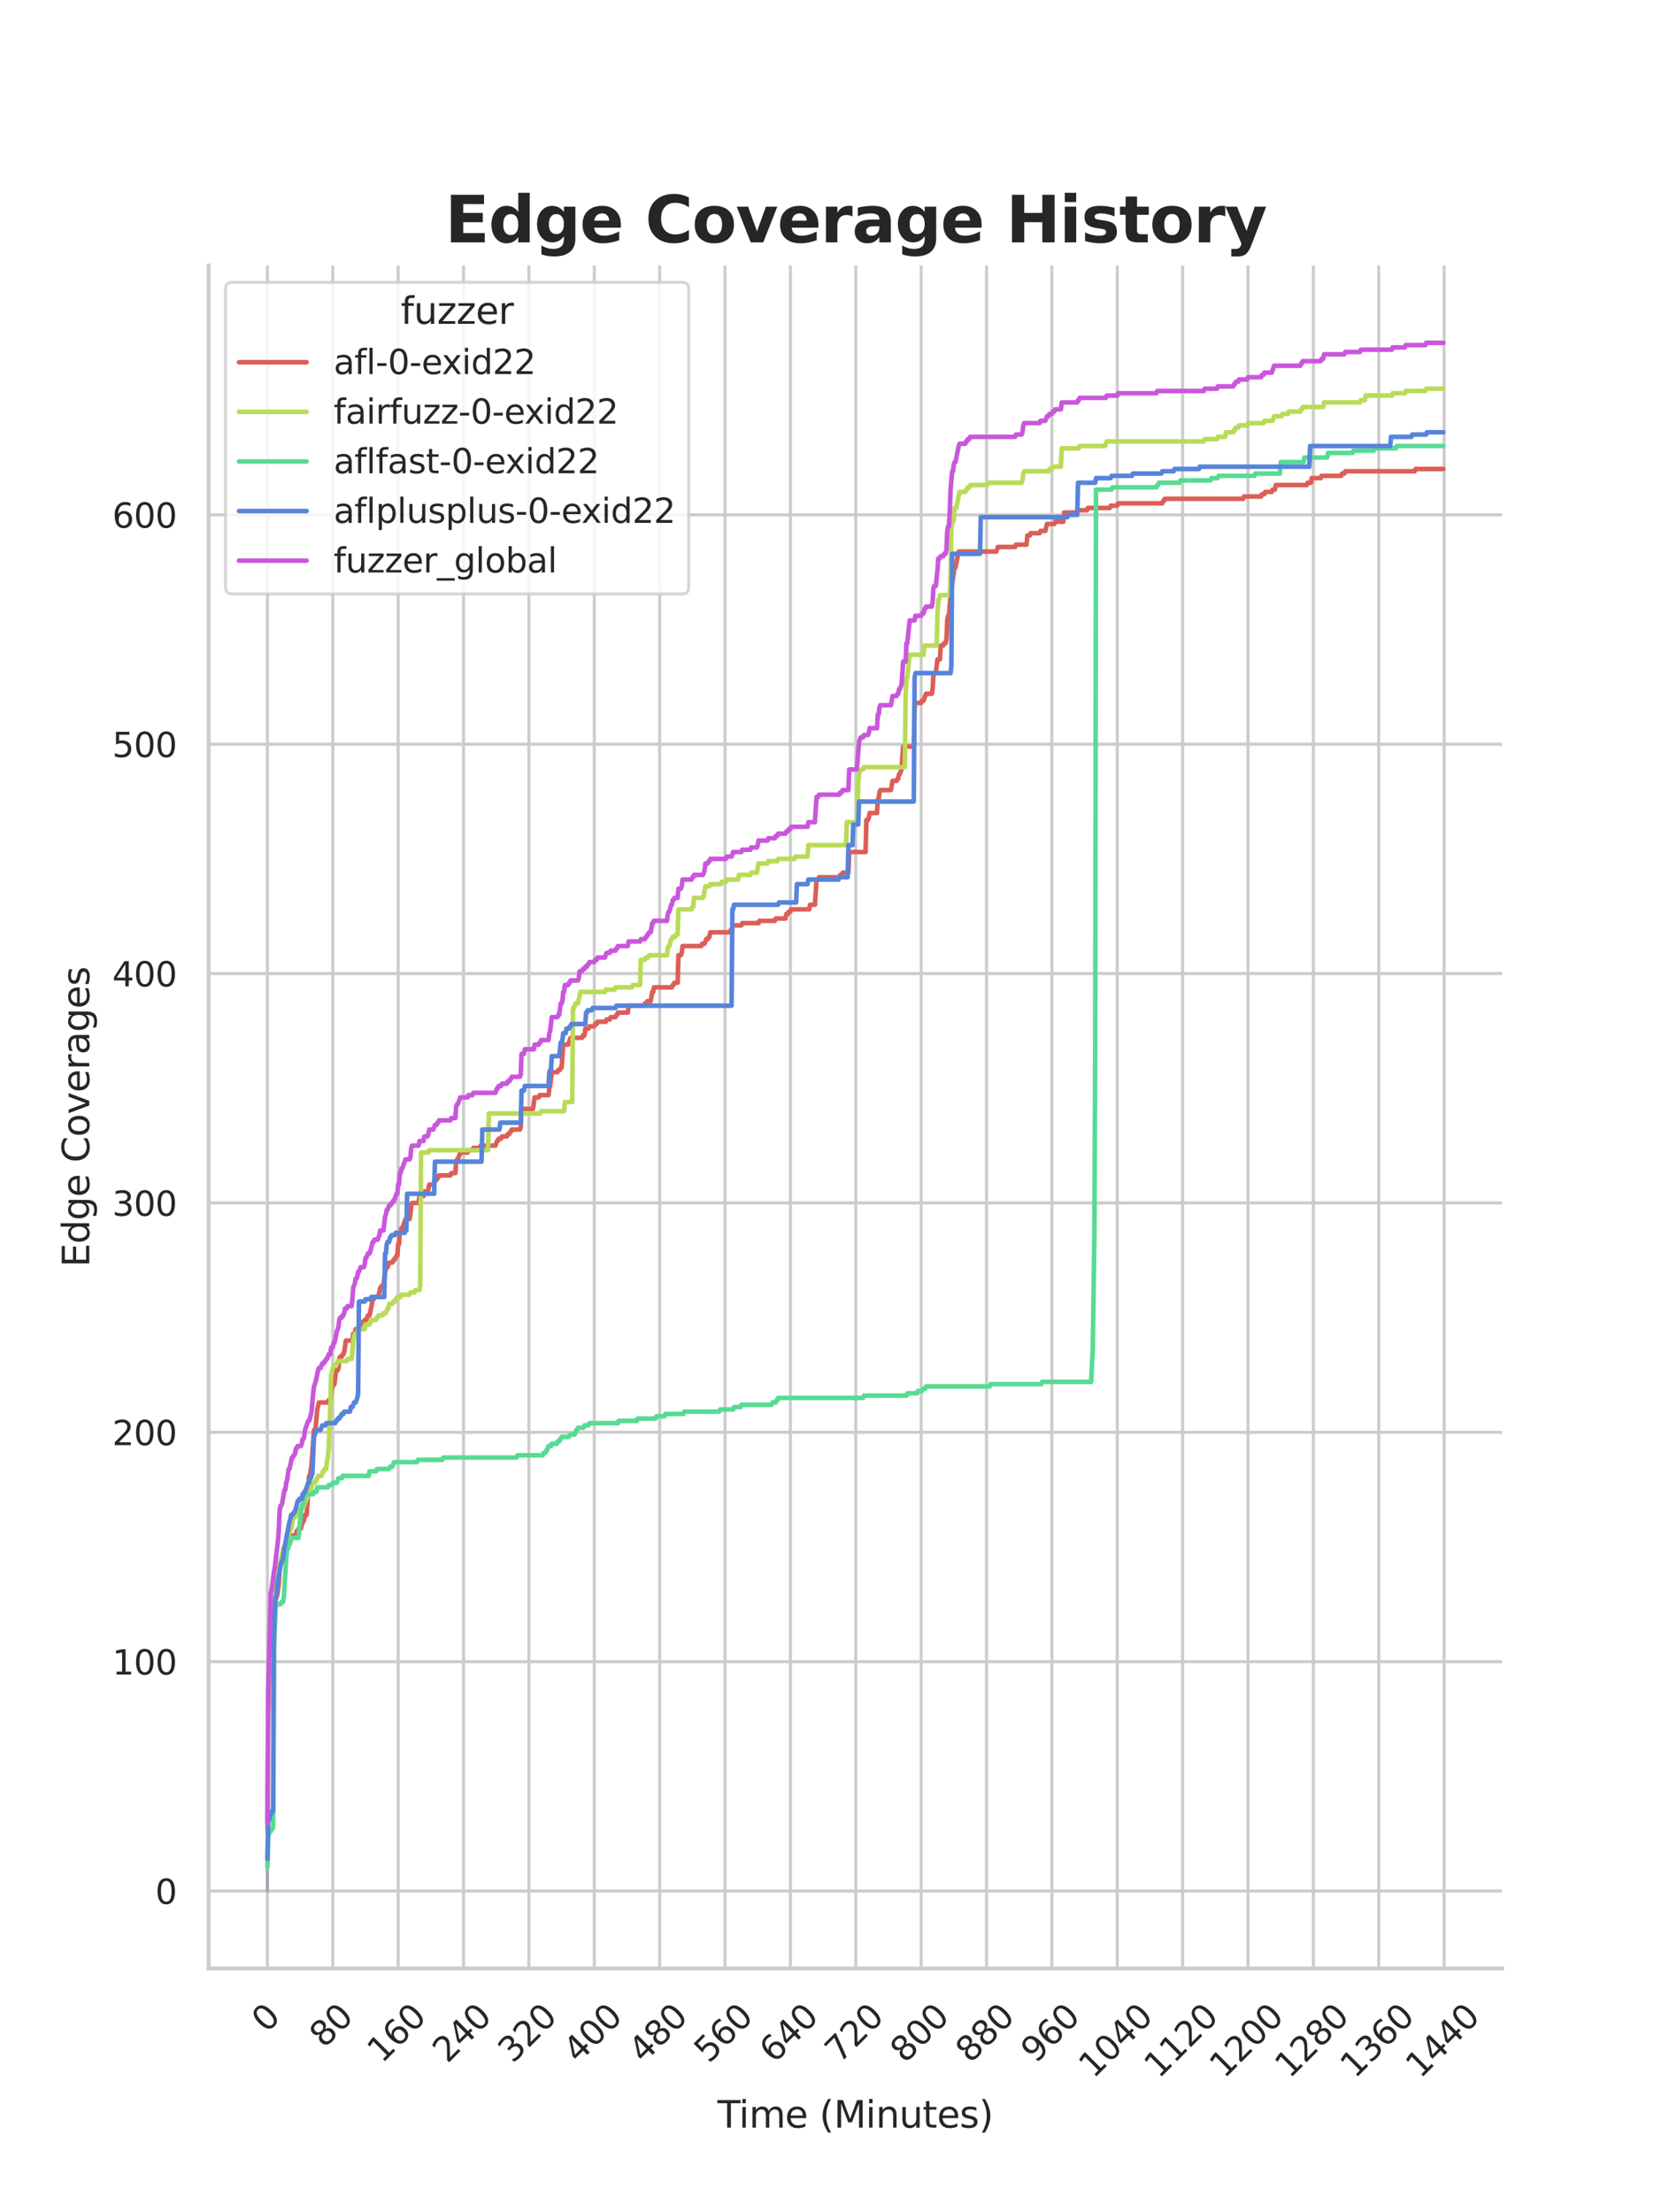 <?xml version="1.0" encoding="utf-8" standalone="no"?>
<!DOCTYPE svg PUBLIC "-//W3C//DTD SVG 1.1//EN"
  "http://www.w3.org/Graphics/SVG/1.1/DTD/svg11.dtd">
<svg xmlns:xlink="http://www.w3.org/1999/xlink" width="434.7pt" height="576pt" viewBox="0 0 434.7 576" xmlns="http://www.w3.org/2000/svg" version="1.1">
 <defs>
  <style type="text/css">*{stroke-linejoin: round; stroke-linecap: butt}</style>
 </defs>
 <g id="figure_1">
  <g id="patch_1">
   <path d="M 0 576 
L 434.7 576 
L 434.7 0 
L 0 0 
z
" style="fill: #ffffff"/>
  </g>
  <g id="axes_1">
   <g id="patch_2">
    <path d="M 54.337 512.64 
L 391.23 512.64 
L 391.23 69.12 
L 54.337 69.12 
z
" style="fill: #ffffff"/>
   </g>
   <g id="matplotlib.axis_1">
    <g id="xtick_1">
     <g id="line2d_1">
      <path d="M 69.651 512.64 
L 69.651 69.12 
" clip-path="url(#pd4f74f706e)" style="fill: none; stroke: #cccccc; stroke-width: 0.8; stroke-linecap: round"/>
     </g>
     <g id="text_1">
      <!-- 0 -->
      <g style="fill: #262626" transform="translate(69.388 529.627)rotate(-45)scale(0.088 -0.088)">
       <defs>
        <path id="DejaVuSans-30" d="M 2034 4250 
Q 1547 4250 1301 3770 
Q 1056 3291 1056 2328 
Q 1056 1369 1301 889 
Q 1547 409 2034 409 
Q 2525 409 2770 889 
Q 3016 1369 3016 2328 
Q 3016 3291 2770 3770 
Q 2525 4250 2034 4250 
z
M 2034 4750 
Q 2819 4750 3233 4129 
Q 3647 3509 3647 2328 
Q 3647 1150 3233 529 
Q 2819 -91 2034 -91 
Q 1250 -91 836 529 
Q 422 1150 422 2328 
Q 422 3509 836 4129 
Q 1250 4750 2034 4750 
z
" transform="scale(0.016)"/>
       </defs>
       <use xlink:href="#DejaVuSans-30"/>
      </g>
     </g>
    </g>
    <g id="xtick_2">
     <g id="line2d_2">
      <path d="M 86.677 512.64 
L 86.677 69.12 
" clip-path="url(#pd4f74f706e)" style="fill: none; stroke: #cccccc; stroke-width: 0.8; stroke-linecap: round"/>
     </g>
     <g id="text_2">
      <!-- 80 -->
      <g style="fill: #262626" transform="translate(84.435 533.586)rotate(-45)scale(0.088 -0.088)">
       <defs>
        <path id="DejaVuSans-38" d="M 2034 2216 
Q 1584 2216 1326 1975 
Q 1069 1734 1069 1313 
Q 1069 891 1326 650 
Q 1584 409 2034 409 
Q 2484 409 2743 651 
Q 3003 894 3003 1313 
Q 3003 1734 2745 1975 
Q 2488 2216 2034 2216 
z
M 1403 2484 
Q 997 2584 770 2862 
Q 544 3141 544 3541 
Q 544 4100 942 4425 
Q 1341 4750 2034 4750 
Q 2731 4750 3128 4425 
Q 3525 4100 3525 3541 
Q 3525 3141 3298 2862 
Q 3072 2584 2669 2484 
Q 3125 2378 3379 2068 
Q 3634 1759 3634 1313 
Q 3634 634 3220 271 
Q 2806 -91 2034 -91 
Q 1263 -91 848 271 
Q 434 634 434 1313 
Q 434 1759 690 2068 
Q 947 2378 1403 2484 
z
M 1172 3481 
Q 1172 3119 1398 2916 
Q 1625 2713 2034 2713 
Q 2441 2713 2670 2916 
Q 2900 3119 2900 3481 
Q 2900 3844 2670 4047 
Q 2441 4250 2034 4250 
Q 1625 4250 1398 4047 
Q 1172 3844 1172 3481 
z
" transform="scale(0.016)"/>
       </defs>
       <use xlink:href="#DejaVuSans-38"/>
       <use xlink:href="#DejaVuSans-30" x="63.623"/>
      </g>
     </g>
    </g>
    <g id="xtick_3">
     <g id="line2d_3">
      <path d="M 103.704 512.64 
L 103.704 69.12 
" clip-path="url(#pd4f74f706e)" style="fill: none; stroke: #cccccc; stroke-width: 0.8; stroke-linecap: round"/>
     </g>
     <g id="text_3">
      <!-- 160 -->
      <g style="fill: #262626" transform="translate(99.482 537.545)rotate(-45)scale(0.088 -0.088)">
       <defs>
        <path id="DejaVuSans-31" d="M 794 531 
L 1825 531 
L 1825 4091 
L 703 3866 
L 703 4441 
L 1819 4666 
L 2450 4666 
L 2450 531 
L 3481 531 
L 3481 0 
L 794 0 
L 794 531 
z
" transform="scale(0.016)"/>
        <path id="DejaVuSans-36" d="M 2113 2584 
Q 1688 2584 1439 2293 
Q 1191 2003 1191 1497 
Q 1191 994 1439 701 
Q 1688 409 2113 409 
Q 2538 409 2786 701 
Q 3034 994 3034 1497 
Q 3034 2003 2786 2293 
Q 2538 2584 2113 2584 
z
M 3366 4563 
L 3366 3988 
Q 3128 4100 2886 4159 
Q 2644 4219 2406 4219 
Q 1781 4219 1451 3797 
Q 1122 3375 1075 2522 
Q 1259 2794 1537 2939 
Q 1816 3084 2150 3084 
Q 2853 3084 3261 2657 
Q 3669 2231 3669 1497 
Q 3669 778 3244 343 
Q 2819 -91 2113 -91 
Q 1303 -91 875 529 
Q 447 1150 447 2328 
Q 447 3434 972 4092 
Q 1497 4750 2381 4750 
Q 2619 4750 2861 4703 
Q 3103 4656 3366 4563 
z
" transform="scale(0.016)"/>
       </defs>
       <use xlink:href="#DejaVuSans-31"/>
       <use xlink:href="#DejaVuSans-36" x="63.623"/>
       <use xlink:href="#DejaVuSans-30" x="127.246"/>
      </g>
     </g>
    </g>
    <g id="xtick_4">
     <g id="line2d_4">
      <path d="M 120.731 512.64 
L 120.731 69.12 
" clip-path="url(#pd4f74f706e)" style="fill: none; stroke: #cccccc; stroke-width: 0.8; stroke-linecap: round"/>
     </g>
     <g id="text_4">
      <!-- 240 -->
      <g style="fill: #262626" transform="translate(116.509 537.545)rotate(-45)scale(0.088 -0.088)">
       <defs>
        <path id="DejaVuSans-32" d="M 1228 531 
L 3431 531 
L 3431 0 
L 469 0 
L 469 531 
Q 828 903 1448 1529 
Q 2069 2156 2228 2338 
Q 2531 2678 2651 2914 
Q 2772 3150 2772 3378 
Q 2772 3750 2511 3984 
Q 2250 4219 1831 4219 
Q 1534 4219 1204 4116 
Q 875 4013 500 3803 
L 500 4441 
Q 881 4594 1212 4672 
Q 1544 4750 1819 4750 
Q 2544 4750 2975 4387 
Q 3406 4025 3406 3419 
Q 3406 3131 3298 2873 
Q 3191 2616 2906 2266 
Q 2828 2175 2409 1742 
Q 1991 1309 1228 531 
z
" transform="scale(0.016)"/>
        <path id="DejaVuSans-34" d="M 2419 4116 
L 825 1625 
L 2419 1625 
L 2419 4116 
z
M 2253 4666 
L 3047 4666 
L 3047 1625 
L 3713 1625 
L 3713 1100 
L 3047 1100 
L 3047 0 
L 2419 0 
L 2419 1100 
L 313 1100 
L 313 1709 
L 2253 4666 
z
" transform="scale(0.016)"/>
       </defs>
       <use xlink:href="#DejaVuSans-32"/>
       <use xlink:href="#DejaVuSans-34" x="63.623"/>
       <use xlink:href="#DejaVuSans-30" x="127.246"/>
      </g>
     </g>
    </g>
    <g id="xtick_5">
     <g id="line2d_5">
      <path d="M 137.757 512.64 
L 137.757 69.12 
" clip-path="url(#pd4f74f706e)" style="fill: none; stroke: #cccccc; stroke-width: 0.8; stroke-linecap: round"/>
     </g>
     <g id="text_5">
      <!-- 320 -->
      <g style="fill: #262626" transform="translate(133.536 537.545)rotate(-45)scale(0.088 -0.088)">
       <defs>
        <path id="DejaVuSans-33" d="M 2597 2516 
Q 3050 2419 3304 2112 
Q 3559 1806 3559 1356 
Q 3559 666 3084 287 
Q 2609 -91 1734 -91 
Q 1441 -91 1130 -33 
Q 819 25 488 141 
L 488 750 
Q 750 597 1062 519 
Q 1375 441 1716 441 
Q 2309 441 2620 675 
Q 2931 909 2931 1356 
Q 2931 1769 2642 2001 
Q 2353 2234 1838 2234 
L 1294 2234 
L 1294 2753 
L 1863 2753 
Q 2328 2753 2575 2939 
Q 2822 3125 2822 3475 
Q 2822 3834 2567 4026 
Q 2313 4219 1838 4219 
Q 1578 4219 1281 4162 
Q 984 4106 628 3988 
L 628 4550 
Q 988 4650 1302 4700 
Q 1616 4750 1894 4750 
Q 2613 4750 3031 4423 
Q 3450 4097 3450 3541 
Q 3450 3153 3228 2886 
Q 3006 2619 2597 2516 
z
" transform="scale(0.016)"/>
       </defs>
       <use xlink:href="#DejaVuSans-33"/>
       <use xlink:href="#DejaVuSans-32" x="63.623"/>
       <use xlink:href="#DejaVuSans-30" x="127.246"/>
      </g>
     </g>
    </g>
    <g id="xtick_6">
     <g id="line2d_6">
      <path d="M 154.784 512.64 
L 154.784 69.12 
" clip-path="url(#pd4f74f706e)" style="fill: none; stroke: #cccccc; stroke-width: 0.8; stroke-linecap: round"/>
     </g>
     <g id="text_6">
      <!-- 400 -->
      <g style="fill: #262626" transform="translate(150.562 537.545)rotate(-45)scale(0.088 -0.088)">
       <use xlink:href="#DejaVuSans-34"/>
       <use xlink:href="#DejaVuSans-30" x="63.623"/>
       <use xlink:href="#DejaVuSans-30" x="127.246"/>
      </g>
     </g>
    </g>
    <g id="xtick_7">
     <g id="line2d_7">
      <path d="M 171.81 512.64 
L 171.81 69.12 
" clip-path="url(#pd4f74f706e)" style="fill: none; stroke: #cccccc; stroke-width: 0.8; stroke-linecap: round"/>
     </g>
     <g id="text_7">
      <!-- 480 -->
      <g style="fill: #262626" transform="translate(167.589 537.545)rotate(-45)scale(0.088 -0.088)">
       <use xlink:href="#DejaVuSans-34"/>
       <use xlink:href="#DejaVuSans-38" x="63.623"/>
       <use xlink:href="#DejaVuSans-30" x="127.246"/>
      </g>
     </g>
    </g>
    <g id="xtick_8">
     <g id="line2d_8">
      <path d="M 188.837 512.64 
L 188.837 69.12 
" clip-path="url(#pd4f74f706e)" style="fill: none; stroke: #cccccc; stroke-width: 0.8; stroke-linecap: round"/>
     </g>
     <g id="text_8">
      <!-- 560 -->
      <g style="fill: #262626" transform="translate(184.615 537.545)rotate(-45)scale(0.088 -0.088)">
       <defs>
        <path id="DejaVuSans-35" d="M 691 4666 
L 3169 4666 
L 3169 4134 
L 1269 4134 
L 1269 2991 
Q 1406 3038 1543 3061 
Q 1681 3084 1819 3084 
Q 2600 3084 3056 2656 
Q 3513 2228 3513 1497 
Q 3513 744 3044 326 
Q 2575 -91 1722 -91 
Q 1428 -91 1123 -41 
Q 819 9 494 109 
L 494 744 
Q 775 591 1075 516 
Q 1375 441 1709 441 
Q 2250 441 2565 725 
Q 2881 1009 2881 1497 
Q 2881 1984 2565 2268 
Q 2250 2553 1709 2553 
Q 1456 2553 1204 2497 
Q 953 2441 691 2322 
L 691 4666 
z
" transform="scale(0.016)"/>
       </defs>
       <use xlink:href="#DejaVuSans-35"/>
       <use xlink:href="#DejaVuSans-36" x="63.623"/>
       <use xlink:href="#DejaVuSans-30" x="127.246"/>
      </g>
     </g>
    </g>
    <g id="xtick_9">
     <g id="line2d_9">
      <path d="M 205.864 512.64 
L 205.864 69.12 
" clip-path="url(#pd4f74f706e)" style="fill: none; stroke: #cccccc; stroke-width: 0.8; stroke-linecap: round"/>
     </g>
     <g id="text_9">
      <!-- 640 -->
      <g style="fill: #262626" transform="translate(201.642 537.545)rotate(-45)scale(0.088 -0.088)">
       <use xlink:href="#DejaVuSans-36"/>
       <use xlink:href="#DejaVuSans-34" x="63.623"/>
       <use xlink:href="#DejaVuSans-30" x="127.246"/>
      </g>
     </g>
    </g>
    <g id="xtick_10">
     <g id="line2d_10">
      <path d="M 222.89 512.64 
L 222.89 69.12 
" clip-path="url(#pd4f74f706e)" style="fill: none; stroke: #cccccc; stroke-width: 0.8; stroke-linecap: round"/>
     </g>
     <g id="text_10">
      <!-- 720 -->
      <g style="fill: #262626" transform="translate(218.669 537.545)rotate(-45)scale(0.088 -0.088)">
       <defs>
        <path id="DejaVuSans-37" d="M 525 4666 
L 3525 4666 
L 3525 4397 
L 1831 0 
L 1172 0 
L 2766 4134 
L 525 4134 
L 525 4666 
z
" transform="scale(0.016)"/>
       </defs>
       <use xlink:href="#DejaVuSans-37"/>
       <use xlink:href="#DejaVuSans-32" x="63.623"/>
       <use xlink:href="#DejaVuSans-30" x="127.246"/>
      </g>
     </g>
    </g>
    <g id="xtick_11">
     <g id="line2d_11">
      <path d="M 239.917 512.64 
L 239.917 69.12 
" clip-path="url(#pd4f74f706e)" style="fill: none; stroke: #cccccc; stroke-width: 0.8; stroke-linecap: round"/>
     </g>
     <g id="text_11">
      <!-- 800 -->
      <g style="fill: #262626" transform="translate(235.695 537.545)rotate(-45)scale(0.088 -0.088)">
       <use xlink:href="#DejaVuSans-38"/>
       <use xlink:href="#DejaVuSans-30" x="63.623"/>
       <use xlink:href="#DejaVuSans-30" x="127.246"/>
      </g>
     </g>
    </g>
    <g id="xtick_12">
     <g id="line2d_12">
      <path d="M 256.943 512.64 
L 256.943 69.12 
" clip-path="url(#pd4f74f706e)" style="fill: none; stroke: #cccccc; stroke-width: 0.8; stroke-linecap: round"/>
     </g>
     <g id="text_12">
      <!-- 880 -->
      <g style="fill: #262626" transform="translate(252.722 537.545)rotate(-45)scale(0.088 -0.088)">
       <use xlink:href="#DejaVuSans-38"/>
       <use xlink:href="#DejaVuSans-38" x="63.623"/>
       <use xlink:href="#DejaVuSans-30" x="127.246"/>
      </g>
     </g>
    </g>
    <g id="xtick_13">
     <g id="line2d_13">
      <path d="M 273.97 512.64 
L 273.97 69.12 
" clip-path="url(#pd4f74f706e)" style="fill: none; stroke: #cccccc; stroke-width: 0.8; stroke-linecap: round"/>
     </g>
     <g id="text_13">
      <!-- 960 -->
      <g style="fill: #262626" transform="translate(269.748 537.545)rotate(-45)scale(0.088 -0.088)">
       <defs>
        <path id="DejaVuSans-39" d="M 703 97 
L 703 672 
Q 941 559 1184 500 
Q 1428 441 1663 441 
Q 2288 441 2617 861 
Q 2947 1281 2994 2138 
Q 2813 1869 2534 1725 
Q 2256 1581 1919 1581 
Q 1219 1581 811 2004 
Q 403 2428 403 3163 
Q 403 3881 828 4315 
Q 1253 4750 1959 4750 
Q 2769 4750 3195 4129 
Q 3622 3509 3622 2328 
Q 3622 1225 3098 567 
Q 2575 -91 1691 -91 
Q 1453 -91 1209 -44 
Q 966 3 703 97 
z
M 1959 2075 
Q 2384 2075 2632 2365 
Q 2881 2656 2881 3163 
Q 2881 3666 2632 3958 
Q 2384 4250 1959 4250 
Q 1534 4250 1286 3958 
Q 1038 3666 1038 3163 
Q 1038 2656 1286 2365 
Q 1534 2075 1959 2075 
z
" transform="scale(0.016)"/>
       </defs>
       <use xlink:href="#DejaVuSans-39"/>
       <use xlink:href="#DejaVuSans-36" x="63.623"/>
       <use xlink:href="#DejaVuSans-30" x="127.246"/>
      </g>
     </g>
    </g>
    <g id="xtick_14">
     <g id="line2d_14">
      <path d="M 290.997 512.64 
L 290.997 69.12 
" clip-path="url(#pd4f74f706e)" style="fill: none; stroke: #cccccc; stroke-width: 0.8; stroke-linecap: round"/>
     </g>
     <g id="text_14">
      <!-- 1040 -->
      <g style="fill: #262626" transform="translate(284.795 541.505)rotate(-45)scale(0.088 -0.088)">
       <use xlink:href="#DejaVuSans-31"/>
       <use xlink:href="#DejaVuSans-30" x="63.623"/>
       <use xlink:href="#DejaVuSans-34" x="127.246"/>
       <use xlink:href="#DejaVuSans-30" x="190.869"/>
      </g>
     </g>
    </g>
    <g id="xtick_15">
     <g id="line2d_15">
      <path d="M 308.023 512.64 
L 308.023 69.12 
" clip-path="url(#pd4f74f706e)" style="fill: none; stroke: #cccccc; stroke-width: 0.8; stroke-linecap: round"/>
     </g>
     <g id="text_15">
      <!-- 1120 -->
      <g style="fill: #262626" transform="translate(301.822 541.505)rotate(-45)scale(0.088 -0.088)">
       <use xlink:href="#DejaVuSans-31"/>
       <use xlink:href="#DejaVuSans-31" x="63.623"/>
       <use xlink:href="#DejaVuSans-32" x="127.246"/>
       <use xlink:href="#DejaVuSans-30" x="190.869"/>
      </g>
     </g>
    </g>
    <g id="xtick_16">
     <g id="line2d_16">
      <path d="M 325.05 512.64 
L 325.05 69.12 
" clip-path="url(#pd4f74f706e)" style="fill: none; stroke: #cccccc; stroke-width: 0.8; stroke-linecap: round"/>
     </g>
     <g id="text_16">
      <!-- 1200 -->
      <g style="fill: #262626" transform="translate(318.849 541.505)rotate(-45)scale(0.088 -0.088)">
       <use xlink:href="#DejaVuSans-31"/>
       <use xlink:href="#DejaVuSans-32" x="63.623"/>
       <use xlink:href="#DejaVuSans-30" x="127.246"/>
       <use xlink:href="#DejaVuSans-30" x="190.869"/>
      </g>
     </g>
    </g>
    <g id="xtick_17">
     <g id="line2d_17">
      <path d="M 342.076 512.64 
L 342.076 69.12 
" clip-path="url(#pd4f74f706e)" style="fill: none; stroke: #cccccc; stroke-width: 0.8; stroke-linecap: round"/>
     </g>
     <g id="text_17">
      <!-- 1280 -->
      <g style="fill: #262626" transform="translate(335.875 541.505)rotate(-45)scale(0.088 -0.088)">
       <use xlink:href="#DejaVuSans-31"/>
       <use xlink:href="#DejaVuSans-32" x="63.623"/>
       <use xlink:href="#DejaVuSans-38" x="127.246"/>
       <use xlink:href="#DejaVuSans-30" x="190.869"/>
      </g>
     </g>
    </g>
    <g id="xtick_18">
     <g id="line2d_18">
      <path d="M 359.103 512.64 
L 359.103 69.12 
" clip-path="url(#pd4f74f706e)" style="fill: none; stroke: #cccccc; stroke-width: 0.8; stroke-linecap: round"/>
     </g>
     <g id="text_18">
      <!-- 1360 -->
      <g style="fill: #262626" transform="translate(352.902 541.505)rotate(-45)scale(0.088 -0.088)">
       <use xlink:href="#DejaVuSans-31"/>
       <use xlink:href="#DejaVuSans-33" x="63.623"/>
       <use xlink:href="#DejaVuSans-36" x="127.246"/>
       <use xlink:href="#DejaVuSans-30" x="190.869"/>
      </g>
     </g>
    </g>
    <g id="xtick_19">
     <g id="line2d_19">
      <path d="M 376.13 512.64 
L 376.13 69.12 
" clip-path="url(#pd4f74f706e)" style="fill: none; stroke: #cccccc; stroke-width: 0.8; stroke-linecap: round"/>
     </g>
     <g id="text_19">
      <!-- 1440 -->
      <g style="fill: #262626" transform="translate(369.928 541.505)rotate(-45)scale(0.088 -0.088)">
       <use xlink:href="#DejaVuSans-31"/>
       <use xlink:href="#DejaVuSans-34" x="63.623"/>
       <use xlink:href="#DejaVuSans-34" x="127.246"/>
       <use xlink:href="#DejaVuSans-30" x="190.869"/>
      </g>
     </g>
    </g>
    <g id="text_20">
     <!-- Time (Minutes) -->
     <g style="fill: #262626" transform="translate(186.874 554.093)scale(0.096 -0.096)">
      <defs>
       <path id="DejaVuSans-54" d="M -19 4666 
L 3928 4666 
L 3928 4134 
L 2272 4134 
L 2272 0 
L 1638 0 
L 1638 4134 
L -19 4134 
L -19 4666 
z
" transform="scale(0.016)"/>
       <path id="DejaVuSans-69" d="M 603 3500 
L 1178 3500 
L 1178 0 
L 603 0 
L 603 3500 
z
M 603 4863 
L 1178 4863 
L 1178 4134 
L 603 4134 
L 603 4863 
z
" transform="scale(0.016)"/>
       <path id="DejaVuSans-6d" d="M 3328 2828 
Q 3544 3216 3844 3400 
Q 4144 3584 4550 3584 
Q 5097 3584 5394 3201 
Q 5691 2819 5691 2113 
L 5691 0 
L 5113 0 
L 5113 2094 
Q 5113 2597 4934 2840 
Q 4756 3084 4391 3084 
Q 3944 3084 3684 2787 
Q 3425 2491 3425 1978 
L 3425 0 
L 2847 0 
L 2847 2094 
Q 2847 2600 2669 2842 
Q 2491 3084 2119 3084 
Q 1678 3084 1418 2786 
Q 1159 2488 1159 1978 
L 1159 0 
L 581 0 
L 581 3500 
L 1159 3500 
L 1159 2956 
Q 1356 3278 1631 3431 
Q 1906 3584 2284 3584 
Q 2666 3584 2933 3390 
Q 3200 3197 3328 2828 
z
" transform="scale(0.016)"/>
       <path id="DejaVuSans-65" d="M 3597 1894 
L 3597 1613 
L 953 1613 
Q 991 1019 1311 708 
Q 1631 397 2203 397 
Q 2534 397 2845 478 
Q 3156 559 3463 722 
L 3463 178 
Q 3153 47 2828 -22 
Q 2503 -91 2169 -91 
Q 1331 -91 842 396 
Q 353 884 353 1716 
Q 353 2575 817 3079 
Q 1281 3584 2069 3584 
Q 2775 3584 3186 3129 
Q 3597 2675 3597 1894 
z
M 3022 2063 
Q 3016 2534 2758 2815 
Q 2500 3097 2075 3097 
Q 1594 3097 1305 2825 
Q 1016 2553 972 2059 
L 3022 2063 
z
" transform="scale(0.016)"/>
       <path id="DejaVuSans-20" transform="scale(0.016)"/>
       <path id="DejaVuSans-28" d="M 1984 4856 
Q 1566 4138 1362 3434 
Q 1159 2731 1159 2009 
Q 1159 1288 1364 580 
Q 1569 -128 1984 -844 
L 1484 -844 
Q 1016 -109 783 600 
Q 550 1309 550 2009 
Q 550 2706 781 3412 
Q 1013 4119 1484 4856 
L 1984 4856 
z
" transform="scale(0.016)"/>
       <path id="DejaVuSans-4d" d="M 628 4666 
L 1569 4666 
L 2759 1491 
L 3956 4666 
L 4897 4666 
L 4897 0 
L 4281 0 
L 4281 4097 
L 3078 897 
L 2444 897 
L 1241 4097 
L 1241 0 
L 628 0 
L 628 4666 
z
" transform="scale(0.016)"/>
       <path id="DejaVuSans-6e" d="M 3513 2113 
L 3513 0 
L 2938 0 
L 2938 2094 
Q 2938 2591 2744 2837 
Q 2550 3084 2163 3084 
Q 1697 3084 1428 2787 
Q 1159 2491 1159 1978 
L 1159 0 
L 581 0 
L 581 3500 
L 1159 3500 
L 1159 2956 
Q 1366 3272 1645 3428 
Q 1925 3584 2291 3584 
Q 2894 3584 3203 3211 
Q 3513 2838 3513 2113 
z
" transform="scale(0.016)"/>
       <path id="DejaVuSans-75" d="M 544 1381 
L 544 3500 
L 1119 3500 
L 1119 1403 
Q 1119 906 1312 657 
Q 1506 409 1894 409 
Q 2359 409 2629 706 
Q 2900 1003 2900 1516 
L 2900 3500 
L 3475 3500 
L 3475 0 
L 2900 0 
L 2900 538 
Q 2691 219 2414 64 
Q 2138 -91 1772 -91 
Q 1169 -91 856 284 
Q 544 659 544 1381 
z
M 1991 3584 
L 1991 3584 
z
" transform="scale(0.016)"/>
       <path id="DejaVuSans-74" d="M 1172 4494 
L 1172 3500 
L 2356 3500 
L 2356 3053 
L 1172 3053 
L 1172 1153 
Q 1172 725 1289 603 
Q 1406 481 1766 481 
L 2356 481 
L 2356 0 
L 1766 0 
Q 1100 0 847 248 
Q 594 497 594 1153 
L 594 3053 
L 172 3053 
L 172 3500 
L 594 3500 
L 594 4494 
L 1172 4494 
z
" transform="scale(0.016)"/>
       <path id="DejaVuSans-73" d="M 2834 3397 
L 2834 2853 
Q 2591 2978 2328 3040 
Q 2066 3103 1784 3103 
Q 1356 3103 1142 2972 
Q 928 2841 928 2578 
Q 928 2378 1081 2264 
Q 1234 2150 1697 2047 
L 1894 2003 
Q 2506 1872 2764 1633 
Q 3022 1394 3022 966 
Q 3022 478 2636 193 
Q 2250 -91 1575 -91 
Q 1294 -91 989 -36 
Q 684 19 347 128 
L 347 722 
Q 666 556 975 473 
Q 1284 391 1588 391 
Q 1994 391 2212 530 
Q 2431 669 2431 922 
Q 2431 1156 2273 1281 
Q 2116 1406 1581 1522 
L 1381 1569 
Q 847 1681 609 1914 
Q 372 2147 372 2553 
Q 372 3047 722 3315 
Q 1072 3584 1716 3584 
Q 2034 3584 2315 3537 
Q 2597 3491 2834 3397 
z
" transform="scale(0.016)"/>
       <path id="DejaVuSans-29" d="M 513 4856 
L 1013 4856 
Q 1481 4119 1714 3412 
Q 1947 2706 1947 2009 
Q 1947 1309 1714 600 
Q 1481 -109 1013 -844 
L 513 -844 
Q 928 -128 1133 580 
Q 1338 1288 1338 2009 
Q 1338 2731 1133 3434 
Q 928 4138 513 4856 
z
" transform="scale(0.016)"/>
      </defs>
      <use xlink:href="#DejaVuSans-54"/>
      <use xlink:href="#DejaVuSans-69" x="57.959"/>
      <use xlink:href="#DejaVuSans-6d" x="85.742"/>
      <use xlink:href="#DejaVuSans-65" x="183.154"/>
      <use xlink:href="#DejaVuSans-20" x="244.678"/>
      <use xlink:href="#DejaVuSans-28" x="276.465"/>
      <use xlink:href="#DejaVuSans-4d" x="315.479"/>
      <use xlink:href="#DejaVuSans-69" x="401.758"/>
      <use xlink:href="#DejaVuSans-6e" x="429.541"/>
      <use xlink:href="#DejaVuSans-75" x="492.92"/>
      <use xlink:href="#DejaVuSans-74" x="556.299"/>
      <use xlink:href="#DejaVuSans-65" x="595.508"/>
      <use xlink:href="#DejaVuSans-73" x="657.031"/>
      <use xlink:href="#DejaVuSans-29" x="709.131"/>
     </g>
    </g>
   </g>
   <g id="matplotlib.axis_2">
    <g id="ytick_1">
     <g id="line2d_20">
      <path d="M 54.337 492.48 
L 391.23 492.48 
" clip-path="url(#pd4f74f706e)" style="fill: none; stroke: #cccccc; stroke-width: 0.8; stroke-linecap: round"/>
     </g>
     <g id="text_21">
      <!-- 0 -->
      <g style="fill: #262626" transform="translate(40.438 495.823)scale(0.088 -0.088)">
       <use xlink:href="#DejaVuSans-30"/>
      </g>
     </g>
    </g>
    <g id="ytick_2">
     <g id="line2d_21">
      <path d="M 54.337 432.747 
L 391.23 432.747 
" clip-path="url(#pd4f74f706e)" style="fill: none; stroke: #cccccc; stroke-width: 0.8; stroke-linecap: round"/>
     </g>
     <g id="text_22">
      <!-- 100 -->
      <g style="fill: #262626" transform="translate(29.241 436.09)scale(0.088 -0.088)">
       <use xlink:href="#DejaVuSans-31"/>
       <use xlink:href="#DejaVuSans-30" x="63.623"/>
       <use xlink:href="#DejaVuSans-30" x="127.246"/>
      </g>
     </g>
    </g>
    <g id="ytick_3">
     <g id="line2d_22">
      <path d="M 54.337 373.013 
L 391.23 373.013 
" clip-path="url(#pd4f74f706e)" style="fill: none; stroke: #cccccc; stroke-width: 0.8; stroke-linecap: round"/>
     </g>
     <g id="text_23">
      <!-- 200 -->
      <g style="fill: #262626" transform="translate(29.241 376.357)scale(0.088 -0.088)">
       <use xlink:href="#DejaVuSans-32"/>
       <use xlink:href="#DejaVuSans-30" x="63.623"/>
       <use xlink:href="#DejaVuSans-30" x="127.246"/>
      </g>
     </g>
    </g>
    <g id="ytick_4">
     <g id="line2d_23">
      <path d="M 54.337 313.28 
L 391.23 313.28 
" clip-path="url(#pd4f74f706e)" style="fill: none; stroke: #cccccc; stroke-width: 0.8; stroke-linecap: round"/>
     </g>
     <g id="text_24">
      <!-- 300 -->
      <g style="fill: #262626" transform="translate(29.241 316.623)scale(0.088 -0.088)">
       <use xlink:href="#DejaVuSans-33"/>
       <use xlink:href="#DejaVuSans-30" x="63.623"/>
       <use xlink:href="#DejaVuSans-30" x="127.246"/>
      </g>
     </g>
    </g>
    <g id="ytick_5">
     <g id="line2d_24">
      <path d="M 54.337 253.547 
L 391.23 253.547 
" clip-path="url(#pd4f74f706e)" style="fill: none; stroke: #cccccc; stroke-width: 0.8; stroke-linecap: round"/>
     </g>
     <g id="text_25">
      <!-- 400 -->
      <g style="fill: #262626" transform="translate(29.241 256.89)scale(0.088 -0.088)">
       <use xlink:href="#DejaVuSans-34"/>
       <use xlink:href="#DejaVuSans-30" x="63.623"/>
       <use xlink:href="#DejaVuSans-30" x="127.246"/>
      </g>
     </g>
    </g>
    <g id="ytick_6">
     <g id="line2d_25">
      <path d="M 54.337 193.813 
L 391.23 193.813 
" clip-path="url(#pd4f74f706e)" style="fill: none; stroke: #cccccc; stroke-width: 0.8; stroke-linecap: round"/>
     </g>
     <g id="text_26">
      <!-- 500 -->
      <g style="fill: #262626" transform="translate(29.241 197.157)scale(0.088 -0.088)">
       <use xlink:href="#DejaVuSans-35"/>
       <use xlink:href="#DejaVuSans-30" x="63.623"/>
       <use xlink:href="#DejaVuSans-30" x="127.246"/>
      </g>
     </g>
    </g>
    <g id="ytick_7">
     <g id="line2d_26">
      <path d="M 54.337 134.08 
L 391.23 134.08 
" clip-path="url(#pd4f74f706e)" style="fill: none; stroke: #cccccc; stroke-width: 0.8; stroke-linecap: round"/>
     </g>
     <g id="text_27">
      <!-- 600 -->
      <g style="fill: #262626" transform="translate(29.241 137.423)scale(0.088 -0.088)">
       <use xlink:href="#DejaVuSans-36"/>
       <use xlink:href="#DejaVuSans-30" x="63.623"/>
       <use xlink:href="#DejaVuSans-30" x="127.246"/>
      </g>
     </g>
    </g>
    <g id="text_28">
     <!-- Edge Coverages -->
     <g style="fill: #262626" transform="translate(23.244 329.986)rotate(-90)scale(0.096 -0.096)">
      <defs>
       <path id="DejaVuSans-45" d="M 628 4666 
L 3578 4666 
L 3578 4134 
L 1259 4134 
L 1259 2753 
L 3481 2753 
L 3481 2222 
L 1259 2222 
L 1259 531 
L 3634 531 
L 3634 0 
L 628 0 
L 628 4666 
z
" transform="scale(0.016)"/>
       <path id="DejaVuSans-64" d="M 2906 2969 
L 2906 4863 
L 3481 4863 
L 3481 0 
L 2906 0 
L 2906 525 
Q 2725 213 2448 61 
Q 2172 -91 1784 -91 
Q 1150 -91 751 415 
Q 353 922 353 1747 
Q 353 2572 751 3078 
Q 1150 3584 1784 3584 
Q 2172 3584 2448 3432 
Q 2725 3281 2906 2969 
z
M 947 1747 
Q 947 1113 1208 752 
Q 1469 391 1925 391 
Q 2381 391 2643 752 
Q 2906 1113 2906 1747 
Q 2906 2381 2643 2742 
Q 2381 3103 1925 3103 
Q 1469 3103 1208 2742 
Q 947 2381 947 1747 
z
" transform="scale(0.016)"/>
       <path id="DejaVuSans-67" d="M 2906 1791 
Q 2906 2416 2648 2759 
Q 2391 3103 1925 3103 
Q 1463 3103 1205 2759 
Q 947 2416 947 1791 
Q 947 1169 1205 825 
Q 1463 481 1925 481 
Q 2391 481 2648 825 
Q 2906 1169 2906 1791 
z
M 3481 434 
Q 3481 -459 3084 -895 
Q 2688 -1331 1869 -1331 
Q 1566 -1331 1297 -1286 
Q 1028 -1241 775 -1147 
L 775 -588 
Q 1028 -725 1275 -790 
Q 1522 -856 1778 -856 
Q 2344 -856 2625 -561 
Q 2906 -266 2906 331 
L 2906 616 
Q 2728 306 2450 153 
Q 2172 0 1784 0 
Q 1141 0 747 490 
Q 353 981 353 1791 
Q 353 2603 747 3093 
Q 1141 3584 1784 3584 
Q 2172 3584 2450 3431 
Q 2728 3278 2906 2969 
L 2906 3500 
L 3481 3500 
L 3481 434 
z
" transform="scale(0.016)"/>
       <path id="DejaVuSans-43" d="M 4122 4306 
L 4122 3641 
Q 3803 3938 3442 4084 
Q 3081 4231 2675 4231 
Q 1875 4231 1450 3742 
Q 1025 3253 1025 2328 
Q 1025 1406 1450 917 
Q 1875 428 2675 428 
Q 3081 428 3442 575 
Q 3803 722 4122 1019 
L 4122 359 
Q 3791 134 3420 21 
Q 3050 -91 2638 -91 
Q 1578 -91 968 557 
Q 359 1206 359 2328 
Q 359 3453 968 4101 
Q 1578 4750 2638 4750 
Q 3056 4750 3426 4639 
Q 3797 4528 4122 4306 
z
" transform="scale(0.016)"/>
       <path id="DejaVuSans-6f" d="M 1959 3097 
Q 1497 3097 1228 2736 
Q 959 2375 959 1747 
Q 959 1119 1226 758 
Q 1494 397 1959 397 
Q 2419 397 2687 759 
Q 2956 1122 2956 1747 
Q 2956 2369 2687 2733 
Q 2419 3097 1959 3097 
z
M 1959 3584 
Q 2709 3584 3137 3096 
Q 3566 2609 3566 1747 
Q 3566 888 3137 398 
Q 2709 -91 1959 -91 
Q 1206 -91 779 398 
Q 353 888 353 1747 
Q 353 2609 779 3096 
Q 1206 3584 1959 3584 
z
" transform="scale(0.016)"/>
       <path id="DejaVuSans-76" d="M 191 3500 
L 800 3500 
L 1894 563 
L 2988 3500 
L 3597 3500 
L 2284 0 
L 1503 0 
L 191 3500 
z
" transform="scale(0.016)"/>
       <path id="DejaVuSans-72" d="M 2631 2963 
Q 2534 3019 2420 3045 
Q 2306 3072 2169 3072 
Q 1681 3072 1420 2755 
Q 1159 2438 1159 1844 
L 1159 0 
L 581 0 
L 581 3500 
L 1159 3500 
L 1159 2956 
Q 1341 3275 1631 3429 
Q 1922 3584 2338 3584 
Q 2397 3584 2469 3576 
Q 2541 3569 2628 3553 
L 2631 2963 
z
" transform="scale(0.016)"/>
       <path id="DejaVuSans-61" d="M 2194 1759 
Q 1497 1759 1228 1600 
Q 959 1441 959 1056 
Q 959 750 1161 570 
Q 1363 391 1709 391 
Q 2188 391 2477 730 
Q 2766 1069 2766 1631 
L 2766 1759 
L 2194 1759 
z
M 3341 1997 
L 3341 0 
L 2766 0 
L 2766 531 
Q 2569 213 2275 61 
Q 1981 -91 1556 -91 
Q 1019 -91 701 211 
Q 384 513 384 1019 
Q 384 1609 779 1909 
Q 1175 2209 1959 2209 
L 2766 2209 
L 2766 2266 
Q 2766 2663 2505 2880 
Q 2244 3097 1772 3097 
Q 1472 3097 1187 3025 
Q 903 2953 641 2809 
L 641 3341 
Q 956 3463 1253 3523 
Q 1550 3584 1831 3584 
Q 2591 3584 2966 3190 
Q 3341 2797 3341 1997 
z
" transform="scale(0.016)"/>
      </defs>
      <use xlink:href="#DejaVuSans-45"/>
      <use xlink:href="#DejaVuSans-64" x="63.184"/>
      <use xlink:href="#DejaVuSans-67" x="126.66"/>
      <use xlink:href="#DejaVuSans-65" x="190.137"/>
      <use xlink:href="#DejaVuSans-20" x="251.66"/>
      <use xlink:href="#DejaVuSans-43" x="283.447"/>
      <use xlink:href="#DejaVuSans-6f" x="353.271"/>
      <use xlink:href="#DejaVuSans-76" x="414.453"/>
      <use xlink:href="#DejaVuSans-65" x="473.633"/>
      <use xlink:href="#DejaVuSans-72" x="535.156"/>
      <use xlink:href="#DejaVuSans-61" x="576.27"/>
      <use xlink:href="#DejaVuSans-67" x="637.549"/>
      <use xlink:href="#DejaVuSans-65" x="701.025"/>
      <use xlink:href="#DejaVuSans-73" x="762.549"/>
     </g>
    </g>
   </g>
   <g id="PolyCollection_1">
    <defs>
     <path id="mf9855722a3" d="M 69.651 -116.373 
L 69.651 -83.52 
L 69.651 -116.373 
L 69.651 -116.373 
z
" style="stroke: #db5f57; stroke-opacity: 0.2; stroke-width: 0.8"/>
    </defs>
    <g clip-path="url(#pd4f74f706e)">
     <use xlink:href="#mf9855722a3" x="0" y="576" style="fill: #db5f57; fill-opacity: 0.2; stroke: #db5f57; stroke-opacity: 0.2; stroke-width: 0.8"/>
    </g>
   </g>
   <g id="PolyCollection_2">
    <defs>
     <path id="m968dbc3a0f" d="M 69.651 -115.179 
L 69.651 -83.52 
L 69.651 -115.179 
L 69.651 -115.179 
z
" style="stroke: #b9db57; stroke-opacity: 0.2; stroke-width: 0.8"/>
    </defs>
    <g clip-path="url(#pd4f74f706e)">
     <use xlink:href="#m968dbc3a0f" x="0" y="576" style="fill: #b9db57; fill-opacity: 0.2; stroke: #b9db57; stroke-opacity: 0.2; stroke-width: 0.8"/>
    </g>
   </g>
   <g id="PolyCollection_3">
    <defs>
     <path id="m78b3755435" d="M 69.651 -96.064 
L 69.651 -83.52 
L 69.651 -96.064 
L 69.651 -96.064 
z
" style="stroke: #57db94; stroke-opacity: 0.2; stroke-width: 0.8"/>
    </defs>
    <g clip-path="url(#pd4f74f706e)">
     <use xlink:href="#m78b3755435" x="0" y="576" style="fill: #57db94; fill-opacity: 0.2; stroke: #57db94; stroke-opacity: 0.2; stroke-width: 0.8"/>
    </g>
   </g>
   <g id="PolyCollection_4">
    <defs>
     <path id="m4c6b31773a" d="M 69.651 -100.245 
L 69.651 -83.52 
L 69.651 -100.245 
L 69.651 -100.245 
z
" style="stroke: #5784db; stroke-opacity: 0.2; stroke-width: 0.8"/>
    </defs>
    <g clip-path="url(#pd4f74f706e)">
     <use xlink:href="#m4c6b31773a" x="0" y="576" style="fill: #5784db; fill-opacity: 0.2; stroke: #5784db; stroke-opacity: 0.2; stroke-width: 0.8"/>
    </g>
   </g>
   <g id="PolyCollection_5">
    <defs>
     <path id="mc7c6eeaf7e" d="M 69.651 -118.763 
L 69.651 -83.52 
L 69.651 -118.763 
L 69.651 -118.763 
z
" style="stroke: #c957db; stroke-opacity: 0.2; stroke-width: 0.8"/>
    </defs>
    <g clip-path="url(#pd4f74f706e)">
     <use xlink:href="#mc7c6eeaf7e" x="0" y="576" style="fill: #c957db; fill-opacity: 0.2; stroke: #c957db; stroke-opacity: 0.2; stroke-width: 0.8"/>
    </g>
   </g>
   <g id="line2d_27">
    <path d="M 69.651 476.053 
L 69.864 446.485 
L 70.289 432.149 
L 70.502 427.968 
L 70.715 426.773 
L 70.928 420.8 
L 71.779 416.619 
L 72.205 415.424 
L 72.63 412.437 
L 72.843 408.256 
L 73.056 406.464 
L 74.12 406.464 
L 74.333 405.867 
L 74.546 404.075 
L 74.759 403.477 
L 75.184 401.685 
L 75.397 401.685 
L 75.823 399.893 
L 76.887 399.893 
L 77.313 398.699 
L 77.526 398.699 
L 77.738 398.101 
L 78.377 398.101 
L 78.803 396.309 
L 79.015 396.309 
L 79.228 395.712 
L 79.441 394.517 
L 79.867 394.517 
L 80.292 387.947 
L 80.505 384.363 
L 80.718 384.363 
L 81.144 381.376 
L 81.782 372.416 
L 81.995 372.416 
L 82.208 371.819 
L 82.634 367.04 
L 83.059 365.248 
L 85.4 365.248 
L 85.613 364.651 
L 86.039 364.651 
L 86.465 361.067 
L 86.677 361.067 
L 86.89 360.469 
L 87.103 360.469 
L 87.529 356.885 
L 87.954 356.885 
L 88.167 356.288 
L 88.38 353.899 
L 88.593 353.301 
L 89.019 353.301 
L 89.231 352.704 
L 89.444 352.704 
L 89.657 352.107 
L 90.083 349.12 
L 91.785 349.12 
L 91.998 347.328 
L 92.424 347.328 
L 92.637 346.133 
L 93.488 346.133 
L 94.127 344.341 
L 94.765 344.341 
L 94.978 343.744 
L 95.404 343.744 
L 95.829 342.549 
L 96.255 342.549 
L 97.106 338.368 
L 97.319 338.368 
L 97.532 337.771 
L 98.383 337.771 
L 98.809 336.576 
L 99.022 335.381 
L 99.235 335.381 
L 99.447 334.784 
L 99.873 334.784 
L 100.299 331.2 
L 100.724 330.005 
L 100.937 330.005 
L 101.363 328.811 
L 102.214 328.811 
L 102.427 328.213 
L 102.64 328.213 
L 102.853 327.616 
L 103.065 327.616 
L 103.278 327.019 
L 103.491 327.019 
L 103.704 324.032 
L 103.917 324.032 
L 104.13 321.045 
L 104.342 321.045 
L 104.555 319.851 
L 104.768 319.851 
L 105.619 317.461 
L 106.684 317.461 
L 106.896 316.267 
L 107.109 313.877 
L 107.322 313.28 
L 109.025 313.28 
L 109.238 311.488 
L 110.302 311.488 
L 110.515 310.293 
L 111.366 310.293 
L 111.579 309.696 
L 111.792 308.501 
L 112.856 308.501 
L 113.281 307.307 
L 113.707 307.307 
L 113.92 306.709 
L 114.133 306.709 
L 114.346 306.112 
L 117.325 306.112 
L 117.538 305.515 
L 118.602 305.515 
L 118.815 302.528 
L 119.028 301.931 
L 119.241 301.931 
L 119.879 300.139 
L 121.795 300.139 
L 122.008 299.541 
L 123.072 299.541 
L 123.285 298.944 
L 124.987 298.944 
L 125.2 298.347 
L 129.031 298.347 
L 129.457 297.152 
L 129.67 297.152 
L 129.882 296.555 
L 130.521 296.555 
L 130.734 295.957 
L 132.011 295.957 
L 132.224 295.36 
L 132.649 295.36 
L 132.862 294.763 
L 133.075 294.763 
L 133.288 294.165 
L 135.416 294.165 
L 135.629 293.568 
L 135.842 288.789 
L 138.821 288.789 
L 139.247 285.803 
L 140.311 285.803 
L 140.524 285.205 
L 142.865 285.205 
L 143.078 283.413 
L 143.291 282.816 
L 143.716 279.232 
L 145.206 279.232 
L 145.419 278.635 
L 145.845 278.635 
L 146.058 278.037 
L 146.27 278.037 
L 146.696 272.064 
L 147.973 272.064 
L 148.612 270.272 
L 151.591 270.272 
L 151.804 269.675 
L 152.23 269.675 
L 152.443 267.883 
L 153.294 267.883 
L 153.507 267.285 
L 154.784 267.285 
L 154.997 266.688 
L 155.422 266.688 
L 155.635 266.091 
L 157.763 266.091 
L 157.976 265.493 
L 158.828 265.493 
L 159.04 264.896 
L 160.317 264.896 
L 160.53 264.299 
L 160.743 264.299 
L 160.956 263.701 
L 163.51 263.701 
L 163.723 261.909 
L 167.767 261.909 
L 167.979 261.312 
L 168.405 261.312 
L 168.618 260.715 
L 169.469 260.715 
L 169.895 258.325 
L 170.108 258.325 
L 170.321 257.131 
L 175.003 257.131 
L 175.216 256.533 
L 175.429 256.533 
L 175.641 255.936 
L 176.493 255.936 
L 176.706 248.768 
L 177.344 248.768 
L 177.557 248.171 
L 177.77 246.379 
L 182.665 246.379 
L 182.878 245.781 
L 183.516 245.781 
L 183.942 244.587 
L 184.367 244.587 
L 184.58 243.989 
L 184.793 243.989 
L 185.006 242.795 
L 190.114 242.795 
L 190.327 242.197 
L 190.54 242.197 
L 190.965 241.003 
L 193.094 241.003 
L 193.306 240.405 
L 197.563 240.405 
L 197.776 239.808 
L 201.82 239.808 
L 202.033 239.211 
L 204.587 239.211 
L 204.799 238.016 
L 205.225 238.016 
L 205.438 237.419 
L 205.864 237.419 
L 206.076 236.821 
L 210.759 236.821 
L 210.972 235.627 
L 212.249 235.627 
L 212.674 229.056 
L 213.1 229.056 
L 213.313 228.459 
L 218.634 228.459 
L 218.846 227.861 
L 219.272 227.861 
L 219.485 227.264 
L 220.975 227.264 
L 221.188 221.888 
L 225.444 221.888 
L 225.657 213.525 
L 226.083 213.525 
L 226.295 212.928 
L 226.508 211.733 
L 228.424 211.733 
L 228.637 208.149 
L 228.849 208.149 
L 229.062 206.357 
L 229.275 205.76 
L 232.042 205.76 
L 232.468 203.371 
L 233.532 203.371 
L 233.745 202.773 
L 233.957 202.773 
L 234.17 201.579 
L 234.383 201.579 
L 234.809 200.384 
L 235.234 194.411 
L 238.001 194.411 
L 238.214 184.256 
L 238.427 183.061 
L 239.917 183.061 
L 240.13 182.464 
L 240.555 182.464 
L 241.194 180.672 
L 242.684 180.672 
L 242.896 179.477 
L 243.109 175.893 
L 243.322 175.296 
L 243.748 175.296 
L 244.173 171.712 
L 244.812 171.712 
L 245.025 168.128 
L 245.663 168.128 
L 245.876 167.531 
L 246.302 167.531 
L 246.515 166.336 
L 246.727 161.557 
L 246.94 160.363 
L 247.153 160.363 
L 247.579 154.987 
L 248.004 152 
L 248.43 149.013 
L 248.643 147.819 
L 248.856 147.819 
L 249.707 143.637 
L 259.497 143.637 
L 259.923 142.443 
L 264.392 142.443 
L 264.605 141.845 
L 267.372 141.845 
L 267.585 139.456 
L 268.223 139.456 
L 268.436 138.859 
L 270.777 138.859 
L 270.99 138.261 
L 272.267 138.261 
L 272.693 136.469 
L 274.608 136.469 
L 274.821 135.872 
L 276.95 135.872 
L 277.162 133.483 
L 280.568 133.483 
L 280.781 132.885 
L 283.122 132.885 
L 283.335 132.288 
L 289.081 132.288 
L 289.294 131.691 
L 290.997 131.691 
L 291.209 131.093 
L 302.702 131.093 
L 302.915 130.496 
L 303.128 130.496 
L 303.341 129.899 
L 323.773 129.899 
L 323.986 129.301 
L 328.455 129.301 
L 328.668 128.704 
L 329.306 128.704 
L 329.519 128.107 
L 331.222 128.107 
L 331.435 127.509 
L 332.073 127.509 
L 332.286 126.315 
L 340.374 126.315 
L 340.587 125.717 
L 341.438 125.717 
L 341.651 124.523 
L 343.992 124.523 
L 344.205 123.925 
L 349.313 123.925 
L 349.525 123.328 
L 350.164 123.328 
L 350.377 122.731 
L 368.468 122.731 
L 368.68 122.133 
L 375.917 122.133 
L 375.917 122.133 
" clip-path="url(#pd4f74f706e)" style="fill: none; stroke: #db5f57; stroke-width: 1.2; stroke-linecap: round"/>
   </g>
   <g id="line2d_28">
    <path d="M 69.651 476.651 
L 69.864 442.901 
L 70.502 421.397 
L 70.715 420.203 
L 71.141 416.619 
L 71.353 416.021 
L 71.779 413.632 
L 71.992 413.632 
L 72.205 410.048 
L 72.418 410.048 
L 73.695 403.477 
L 73.907 402.88 
L 74.333 402.88 
L 74.759 401.685 
L 75.397 398.699 
L 75.61 398.699 
L 75.823 398.101 
L 76.461 395.115 
L 76.887 395.115 
L 77.1 394.517 
L 77.313 394.517 
L 77.526 393.323 
L 78.377 393.323 
L 78.59 392.128 
L 79.228 392.128 
L 79.441 390.933 
L 79.654 390.933 
L 80.08 389.739 
L 80.292 388.544 
L 80.718 388.544 
L 81.144 387.349 
L 81.357 386.155 
L 81.995 386.155 
L 82.208 385.557 
L 82.421 385.557 
L 82.846 384.363 
L 83.698 384.363 
L 84.123 383.168 
L 84.336 383.168 
L 84.549 382.571 
L 84.975 382.571 
L 85.188 380.181 
L 85.4 379.584 
L 85.613 377.195 
L 86.039 365.845 
L 86.252 358.08 
L 86.677 356.288 
L 86.89 355.691 
L 87.529 355.691 
L 87.954 354.496 
L 90.296 354.496 
L 90.508 353.899 
L 91.573 353.899 
L 91.785 352.107 
L 91.998 349.12 
L 92.424 347.328 
L 93.062 347.328 
L 93.275 346.133 
L 94.978 346.133 
L 95.191 344.939 
L 96.255 344.939 
L 96.681 343.744 
L 97.958 343.744 
L 98.17 343.147 
L 98.383 343.147 
L 98.596 342.549 
L 99.66 342.549 
L 99.873 341.952 
L 100.512 341.952 
L 100.937 340.757 
L 101.15 340.757 
L 101.363 339.563 
L 102.214 339.563 
L 102.427 338.965 
L 102.853 338.965 
L 103.065 338.368 
L 103.278 338.368 
L 103.491 337.771 
L 104.342 337.771 
L 104.555 337.173 
L 106.684 337.173 
L 106.896 336.576 
L 107.961 336.576 
L 108.173 335.979 
L 109.238 335.979 
L 109.45 334.784 
L 109.663 300.139 
L 111.579 300.139 
L 111.792 299.541 
L 127.116 299.541 
L 127.328 289.984 
L 140.737 289.984 
L 140.95 289.387 
L 146.909 289.387 
L 147.122 286.997 
L 149.037 286.997 
L 149.25 262.507 
L 149.463 262.507 
L 149.889 261.312 
L 150.527 261.312 
L 151.166 258.325 
L 157.551 258.325 
L 157.763 257.728 
L 160.105 257.728 
L 160.317 257.131 
L 164.574 257.131 
L 164.787 256.533 
L 166.702 256.533 
L 166.915 249.963 
L 167.979 249.963 
L 168.192 249.365 
L 168.831 249.365 
L 169.044 248.768 
L 173.726 248.768 
L 173.939 246.976 
L 174.152 246.379 
L 174.364 246.379 
L 174.79 244.587 
L 175.003 244.587 
L 175.216 243.989 
L 175.854 243.989 
L 176.067 243.392 
L 176.493 243.392 
L 176.706 236.821 
L 180.111 236.821 
L 180.324 236.224 
L 180.537 236.224 
L 180.749 233.835 
L 183.09 233.835 
L 183.303 233.237 
L 183.729 230.848 
L 184.793 230.848 
L 185.006 230.251 
L 187.773 230.251 
L 187.986 229.653 
L 189.05 229.653 
L 189.263 229.056 
L 192.242 229.056 
L 192.455 227.861 
L 195.435 227.861 
L 195.648 227.264 
L 197.137 227.264 
L 197.563 224.875 
L 199.904 224.875 
L 200.117 224.277 
L 202.458 224.277 
L 202.671 223.68 
L 206.928 223.68 
L 207.141 223.083 
L 210.333 223.083 
L 210.546 220.096 
L 220.336 220.096 
L 220.549 214.123 
L 223.103 214.123 
L 223.316 212.331 
L 223.529 203.968 
L 223.741 201.579 
L 224.167 200.384 
L 224.806 200.384 
L 225.018 199.787 
L 235.66 199.787 
L 235.873 181.269 
L 236.086 176.491 
L 236.299 176.491 
L 236.937 170.517 
L 240.555 170.517 
L 240.768 168.128 
L 243.961 168.128 
L 244.173 159.765 
L 244.386 156.181 
L 244.599 156.181 
L 244.812 154.987 
L 247.366 154.987 
L 247.579 150.805 
L 247.792 137.664 
L 248.004 135.872 
L 248.217 135.872 
L 248.43 135.275 
L 248.643 132.288 
L 249.069 132.288 
L 249.92 128.107 
L 251.41 128.107 
L 251.623 127.509 
L 251.835 127.509 
L 252.048 126.912 
L 252.474 126.912 
L 252.687 126.315 
L 257.156 126.315 
L 257.369 125.717 
L 266.095 125.717 
L 266.308 125.12 
L 266.521 123.328 
L 266.734 122.731 
L 273.119 122.731 
L 273.331 122.133 
L 273.97 122.133 
L 274.183 121.536 
L 276.311 121.536 
L 276.524 116.757 
L 280.993 116.757 
L 281.206 116.16 
L 287.804 116.16 
L 288.23 114.965 
L 313.557 114.965 
L 313.77 114.368 
L 316.962 114.368 
L 317.175 113.771 
L 319.09 113.771 
L 319.303 112.576 
L 321.219 112.576 
L 321.432 111.979 
L 321.644 111.979 
L 321.857 111.381 
L 322.496 111.381 
L 322.709 110.784 
L 324.837 110.784 
L 325.05 110.187 
L 329.094 110.187 
L 329.306 109.589 
L 331.435 109.589 
L 331.86 108.395 
L 333.776 108.395 
L 333.989 107.797 
L 335.479 107.797 
L 335.691 107.2 
L 338.671 107.2 
L 338.884 106.603 
L 339.097 106.603 
L 339.31 106.005 
L 344.63 106.005 
L 344.843 104.811 
L 354.208 104.811 
L 354.421 104.213 
L 355.485 104.213 
L 355.698 103.019 
L 362.508 103.019 
L 362.721 102.421 
L 365.914 102.421 
L 366.126 101.824 
L 371.234 101.824 
L 371.447 101.227 
L 375.917 101.227 
L 375.917 101.227 
" clip-path="url(#pd4f74f706e)" style="fill: none; stroke: #b9db57; stroke-width: 1.2; stroke-linecap: round"/>
   </g>
   <g id="line2d_29">
    <path d="M 69.651 486.208 
L 69.864 478.144 
L 70.289 476.949 
L 70.502 476.949 
L 70.715 476.352 
L 70.928 476.352 
L 71.141 475.755 
L 71.353 429.76 
L 71.779 419.008 
L 71.992 417.813 
L 73.056 417.813 
L 73.269 417.216 
L 73.695 417.216 
L 73.907 416.021 
L 74.12 413.035 
L 74.546 405.867 
L 74.759 403.477 
L 74.972 403.477 
L 75.184 402.283 
L 75.397 402.283 
L 76.036 400.491 
L 77.738 400.491 
L 78.377 393.92 
L 78.803 391.531 
L 79.015 391.531 
L 79.441 389.141 
L 81.569 389.141 
L 81.782 388.544 
L 82.421 388.544 
L 82.634 387.349 
L 85.4 387.349 
L 85.613 386.752 
L 86.465 386.752 
L 86.677 386.155 
L 87.742 386.155 
L 88.167 384.96 
L 89.019 384.96 
L 89.231 384.363 
L 96.042 384.363 
L 96.255 383.168 
L 97.958 383.168 
L 98.17 382.571 
L 101.363 382.571 
L 101.576 381.973 
L 102.214 381.973 
L 102.64 380.779 
L 108.599 380.779 
L 108.812 380.181 
L 115.197 380.181 
L 115.41 379.584 
L 134.565 379.584 
L 134.778 378.987 
L 141.375 378.987 
L 141.588 378.389 
L 142.014 378.389 
L 142.227 377.792 
L 142.439 377.792 
L 142.865 376.597 
L 143.504 376.597 
L 143.716 376 
L 144.993 376 
L 145.206 375.403 
L 145.632 375.403 
L 145.845 374.805 
L 146.058 374.805 
L 146.27 374.208 
L 148.186 374.208 
L 148.399 373.611 
L 149.676 373.611 
L 150.101 372.416 
L 150.314 372.416 
L 150.527 371.819 
L 152.017 371.819 
L 152.23 371.221 
L 153.294 371.221 
L 153.507 370.624 
L 160.956 370.624 
L 161.169 370.027 
L 165.851 370.027 
L 166.064 369.429 
L 170.746 369.429 
L 170.959 368.832 
L 173.087 368.832 
L 173.3 368.235 
L 177.983 368.235 
L 178.195 367.637 
L 187.347 367.637 
L 187.56 367.04 
L 190.965 367.04 
L 191.178 366.443 
L 192.881 366.443 
L 193.094 365.845 
L 200.968 365.845 
L 201.181 365.248 
L 202.033 365.248 
L 202.245 364.651 
L 202.458 364.651 
L 202.671 364.053 
L 224.806 364.053 
L 225.018 363.456 
L 236.086 363.456 
L 236.299 362.859 
L 238.853 362.859 
L 239.065 362.261 
L 240.13 362.261 
L 240.342 361.664 
L 240.981 361.664 
L 241.194 361.067 
L 257.795 361.067 
L 258.008 360.469 
L 271.203 360.469 
L 271.416 359.872 
L 284.186 359.872 
L 284.612 351.509 
L 285.037 321.643 
L 285.25 273.259 
L 285.463 127.509 
L 289.507 127.509 
L 289.72 126.912 
L 301.213 126.912 
L 301.425 126.315 
L 301.638 126.315 
L 301.851 125.717 
L 307.172 125.717 
L 307.385 125.12 
L 315.259 125.12 
L 315.472 124.523 
L 317.175 124.523 
L 317.388 123.925 
L 326.752 123.925 
L 326.965 123.328 
L 333.35 123.328 
L 333.563 120.341 
L 339.522 120.341 
L 339.735 119.147 
L 345.694 119.147 
L 345.907 117.952 
L 352.292 117.952 
L 352.505 117.355 
L 357.826 117.355 
L 358.039 116.757 
L 363.572 116.757 
L 363.785 116.16 
L 375.917 116.16 
L 375.917 116.16 
" clip-path="url(#pd4f74f706e)" style="fill: none; stroke: #57db94; stroke-width: 1.2; stroke-linecap: round"/>
   </g>
   <g id="line2d_30">
    <path d="M 69.651 484.117 
L 69.864 473.963 
L 70.076 473.963 
L 70.289 473.365 
L 70.502 472.171 
L 70.715 472.171 
L 70.928 471.573 
L 71.141 471.573 
L 71.353 424.981 
L 71.566 418.411 
L 71.779 416.021 
L 71.992 415.424 
L 72.418 411.243 
L 72.63 410.645 
L 73.056 407.659 
L 73.695 405.867 
L 74.12 402.88 
L 75.397 396.309 
L 75.61 395.712 
L 75.823 394.517 
L 76.249 394.517 
L 76.461 393.92 
L 76.674 393.92 
L 77.1 392.725 
L 77.526 390.933 
L 77.738 390.933 
L 77.951 390.336 
L 78.59 390.336 
L 78.803 389.141 
L 79.015 389.141 
L 79.228 388.544 
L 79.441 388.544 
L 80.292 386.155 
L 80.505 386.155 
L 80.718 384.96 
L 80.931 384.96 
L 81.357 383.765 
L 81.782 374.208 
L 82.421 372.416 
L 83.485 372.416 
L 83.911 371.221 
L 84.762 371.221 
L 84.975 370.624 
L 87.316 370.624 
L 87.529 370.027 
L 87.742 370.027 
L 87.954 369.429 
L 88.38 369.429 
L 88.593 368.832 
L 88.806 368.832 
L 89.019 368.235 
L 89.444 368.235 
L 89.657 367.637 
L 91.147 367.637 
L 91.36 366.443 
L 91.785 366.443 
L 92.211 365.248 
L 92.637 365.248 
L 93.062 364.053 
L 93.275 362.859 
L 93.488 338.965 
L 94.978 338.965 
L 95.191 338.368 
L 96.468 338.368 
L 96.681 337.771 
L 100.086 337.771 
L 100.299 326.421 
L 100.512 326.421 
L 100.724 324.032 
L 100.937 323.435 
L 101.363 323.435 
L 101.576 322.24 
L 101.788 322.24 
L 102.001 321.643 
L 102.853 321.643 
L 103.065 321.045 
L 105.407 321.045 
L 105.619 320.448 
L 105.832 320.448 
L 106.045 310.891 
L 113.069 310.891 
L 113.281 302.528 
L 125.413 302.528 
L 125.626 294.165 
L 130.095 294.165 
L 130.308 292.373 
L 135.629 292.373 
L 135.842 284.011 
L 136.48 284.011 
L 136.693 282.816 
L 142.865 282.816 
L 143.078 279.232 
L 143.291 278.635 
L 143.504 278.635 
L 143.716 275.051 
L 145.632 275.051 
L 146.058 271.467 
L 146.27 271.467 
L 146.483 270.869 
L 146.696 269.077 
L 147.335 269.077 
L 147.547 267.883 
L 148.186 267.883 
L 148.399 267.285 
L 148.612 267.285 
L 148.824 266.688 
L 152.443 266.688 
L 152.655 263.701 
L 152.868 263.701 
L 153.081 263.104 
L 154.145 263.104 
L 154.358 262.507 
L 160.317 262.507 
L 160.53 261.909 
L 190.54 261.909 
L 190.752 236.821 
L 190.965 236.821 
L 191.178 235.627 
L 202.671 235.627 
L 202.884 235.029 
L 207.353 235.029 
L 207.566 230.251 
L 210.333 230.251 
L 210.546 229.056 
L 218.421 229.056 
L 218.634 228.459 
L 220.762 228.459 
L 220.975 220.096 
L 222.039 220.096 
L 222.252 214.72 
L 223.529 214.72 
L 223.741 208.747 
L 238.001 208.747 
L 238.214 176.491 
L 238.427 175.296 
L 247.579 175.296 
L 247.792 173.504 
L 248.004 144.235 
L 255.241 144.235 
L 255.454 134.677 
L 278.014 134.677 
L 278.227 134.08 
L 280.568 134.08 
L 280.781 125.717 
L 285.25 125.717 
L 285.463 124.523 
L 289.294 124.523 
L 289.507 123.925 
L 294.828 123.925 
L 295.04 123.328 
L 302.49 123.328 
L 302.702 122.731 
L 305.682 122.731 
L 305.895 122.133 
L 312.28 122.133 
L 312.493 121.536 
L 341.012 121.536 
L 341.225 116.16 
L 362.083 116.16 
L 362.295 113.771 
L 367.616 113.771 
L 367.829 113.173 
L 371.447 113.173 
L 371.66 112.576 
L 375.917 112.576 
L 375.917 112.576 
" clip-path="url(#pd4f74f706e)" style="fill: none; stroke: #5784db; stroke-width: 1.2; stroke-linecap: round"/>
   </g>
   <g id="line2d_31">
    <path d="M 69.651 474.859 
L 69.864 440.512 
L 70.502 414.827 
L 70.715 414.229 
L 71.353 409.451 
L 71.566 408.256 
L 71.992 404.672 
L 72.418 401.088 
L 72.63 398.101 
L 72.843 393.323 
L 73.056 392.128 
L 73.269 392.128 
L 73.482 391.531 
L 74.12 387.947 
L 74.333 387.947 
L 74.546 386.155 
L 74.759 385.557 
L 75.184 382.571 
L 75.397 382.571 
L 76.036 379.584 
L 76.249 379.584 
L 76.461 378.987 
L 76.674 378.987 
L 76.887 378.389 
L 77.1 377.195 
L 77.313 377.195 
L 77.526 376.597 
L 78.377 376.597 
L 78.59 376 
L 78.803 374.805 
L 79.015 374.805 
L 79.228 374.208 
L 79.441 372.416 
L 80.292 370.027 
L 80.505 370.027 
L 80.718 369.429 
L 81.144 367.637 
L 81.569 362.859 
L 81.782 361.067 
L 82.208 359.872 
L 82.846 356.885 
L 83.059 356.288 
L 83.485 356.288 
L 83.911 355.093 
L 84.336 355.093 
L 84.549 354.496 
L 84.762 354.496 
L 84.975 353.899 
L 85.188 353.899 
L 85.613 352.704 
L 86.039 352.704 
L 86.252 350.912 
L 86.677 350.912 
L 86.89 349.717 
L 87.103 349.717 
L 87.742 346.731 
L 88.167 345.536 
L 88.38 343.744 
L 88.593 343.147 
L 89.019 343.147 
L 89.231 342.549 
L 89.444 342.549 
L 89.657 341.952 
L 89.87 340.757 
L 90.296 340.757 
L 90.508 340.16 
L 91.573 340.16 
L 91.785 338.368 
L 91.998 335.381 
L 92.424 334.187 
L 92.637 332.992 
L 92.85 332.992 
L 93.062 332.395 
L 93.275 331.2 
L 93.488 331.2 
L 93.914 330.005 
L 94.765 330.005 
L 94.978 329.408 
L 95.191 327.616 
L 95.404 327.616 
L 95.829 326.421 
L 96.255 326.421 
L 96.468 325.824 
L 96.893 324.032 
L 97.106 323.435 
L 97.319 323.435 
L 97.532 322.837 
L 98.383 322.837 
L 98.809 321.643 
L 99.022 320.448 
L 99.873 320.448 
L 100.299 316.864 
L 100.512 316.267 
L 100.724 315.072 
L 100.937 315.072 
L 101.363 313.877 
L 101.788 313.877 
L 102.001 313.28 
L 102.214 313.28 
L 102.427 312.683 
L 102.64 312.683 
L 103.278 310.891 
L 103.491 310.891 
L 103.704 308.501 
L 103.917 308.501 
L 104.13 305.515 
L 104.342 305.515 
L 104.555 304.32 
L 104.768 304.32 
L 105.619 301.931 
L 106.684 301.931 
L 106.896 301.333 
L 107.109 298.944 
L 107.322 298.347 
L 109.025 298.347 
L 109.238 297.152 
L 110.302 297.152 
L 110.515 295.957 
L 111.366 295.957 
L 111.579 295.36 
L 111.792 294.165 
L 112.856 294.165 
L 113.281 292.971 
L 113.707 292.971 
L 113.92 292.373 
L 114.133 292.373 
L 114.346 291.776 
L 117.325 291.776 
L 117.538 291.179 
L 118.602 291.179 
L 118.815 288.192 
L 119.028 287.595 
L 119.241 287.595 
L 119.879 285.803 
L 121.795 285.803 
L 122.008 285.205 
L 123.072 285.205 
L 123.285 284.608 
L 129.031 284.608 
L 129.457 283.413 
L 129.67 283.413 
L 129.882 282.816 
L 130.521 282.816 
L 130.734 282.219 
L 132.011 282.219 
L 132.224 281.621 
L 132.649 281.621 
L 132.862 281.024 
L 133.075 281.024 
L 133.288 280.427 
L 135.416 280.427 
L 135.629 279.829 
L 135.842 274.453 
L 136.48 274.453 
L 136.693 273.259 
L 139.034 273.259 
L 139.247 272.064 
L 140.311 272.064 
L 140.524 271.467 
L 140.737 271.467 
L 140.95 270.869 
L 142.865 270.869 
L 143.078 269.077 
L 143.291 268.48 
L 143.716 264.896 
L 145.206 264.896 
L 145.419 264.299 
L 145.632 264.299 
L 146.058 261.312 
L 146.27 261.312 
L 146.483 260.715 
L 146.696 258.325 
L 146.909 258.325 
L 147.122 256.533 
L 147.973 256.533 
L 148.186 255.936 
L 148.399 255.936 
L 148.612 255.339 
L 150.527 255.339 
L 150.74 254.741 
L 150.953 252.949 
L 151.591 252.949 
L 151.804 252.352 
L 152.23 252.352 
L 152.443 251.755 
L 152.868 251.755 
L 153.081 251.157 
L 153.294 251.157 
L 153.507 250.56 
L 154.784 250.56 
L 154.997 249.963 
L 155.422 249.963 
L 155.635 249.365 
L 157.551 249.365 
L 157.976 248.171 
L 158.828 248.171 
L 159.04 247.573 
L 160.317 247.573 
L 160.53 246.976 
L 160.743 246.976 
L 160.956 246.379 
L 163.51 246.379 
L 163.723 245.184 
L 166.702 245.184 
L 166.915 244.587 
L 167.979 244.587 
L 168.192 243.989 
L 168.405 243.989 
L 168.618 243.392 
L 168.831 243.392 
L 169.044 242.795 
L 169.469 242.795 
L 169.895 240.405 
L 170.108 240.405 
L 170.321 239.808 
L 173.726 239.808 
L 173.939 238.016 
L 174.152 237.419 
L 174.364 237.419 
L 174.79 235.627 
L 175.003 235.627 
L 175.216 234.432 
L 175.429 234.432 
L 175.641 233.835 
L 176.493 233.835 
L 176.706 231.445 
L 177.344 231.445 
L 177.557 230.848 
L 177.77 229.056 
L 180.111 229.056 
L 180.324 228.459 
L 180.537 228.459 
L 180.749 227.861 
L 183.09 227.861 
L 183.516 226.667 
L 183.729 224.875 
L 184.367 224.875 
L 184.58 224.277 
L 184.793 224.277 
L 185.006 223.68 
L 189.05 223.68 
L 189.263 223.083 
L 190.54 223.083 
L 190.965 221.888 
L 193.094 221.888 
L 193.306 221.291 
L 195.435 221.291 
L 195.648 220.693 
L 197.137 220.693 
L 197.35 220.096 
L 197.563 218.901 
L 199.904 218.901 
L 200.117 218.304 
L 201.82 218.304 
L 202.033 217.707 
L 202.458 217.707 
L 202.671 217.109 
L 204.587 217.109 
L 204.799 216.512 
L 205.225 216.512 
L 205.438 215.915 
L 205.864 215.915 
L 206.076 215.317 
L 210.333 215.317 
L 210.546 214.123 
L 212.249 214.123 
L 212.674 207.552 
L 213.1 207.552 
L 213.313 206.955 
L 218.634 206.955 
L 218.846 206.357 
L 219.272 206.357 
L 219.485 205.76 
L 220.975 205.76 
L 221.188 200.384 
L 223.103 200.384 
L 223.316 198.592 
L 223.741 193.216 
L 224.167 192.021 
L 224.806 192.021 
L 225.018 191.424 
L 226.083 191.424 
L 226.295 190.827 
L 226.508 189.632 
L 228.424 189.632 
L 228.637 186.048 
L 228.849 186.048 
L 229.062 184.256 
L 229.275 183.659 
L 232.042 183.659 
L 232.468 181.269 
L 233.532 181.269 
L 233.745 180.672 
L 233.957 180.672 
L 234.17 179.477 
L 234.383 179.477 
L 234.809 178.283 
L 235.234 172.309 
L 235.873 172.309 
L 236.086 167.531 
L 236.299 167.531 
L 236.937 161.557 
L 238.214 161.557 
L 238.427 160.363 
L 239.917 160.363 
L 240.13 159.765 
L 240.555 159.765 
L 240.768 158.571 
L 240.981 158.571 
L 241.194 157.973 
L 242.684 157.973 
L 242.896 156.779 
L 243.109 153.195 
L 243.322 152.597 
L 243.748 152.597 
L 244.173 148.416 
L 244.386 145.429 
L 244.812 145.429 
L 245.025 144.832 
L 245.663 144.832 
L 245.876 144.235 
L 246.302 144.235 
L 246.515 143.04 
L 246.727 138.261 
L 246.94 137.067 
L 247.153 137.067 
L 247.366 133.483 
L 247.579 127.509 
L 248.004 122.731 
L 248.217 122.731 
L 248.43 120.939 
L 248.643 120.341 
L 248.856 120.341 
L 249.707 116.16 
L 249.92 115.563 
L 251.41 115.563 
L 251.623 114.965 
L 251.835 114.965 
L 252.048 114.368 
L 252.474 114.368 
L 252.687 113.771 
L 264.392 113.771 
L 264.605 113.173 
L 266.095 113.173 
L 266.308 112.576 
L 266.521 110.784 
L 266.734 110.187 
L 270.777 110.187 
L 270.99 109.589 
L 272.267 109.589 
L 272.693 108.395 
L 273.119 108.395 
L 273.331 107.797 
L 273.97 107.797 
L 274.183 107.2 
L 274.608 107.2 
L 274.821 106.603 
L 276.311 106.603 
L 276.524 104.811 
L 280.568 104.811 
L 280.781 104.213 
L 280.993 104.213 
L 281.206 103.616 
L 288.017 103.616 
L 288.23 103.019 
L 290.997 103.019 
L 291.209 102.421 
L 301.213 102.421 
L 301.425 101.824 
L 313.557 101.824 
L 313.77 101.227 
L 316.962 101.227 
L 317.175 100.629 
L 321.219 100.629 
L 321.432 100.032 
L 321.644 100.032 
L 321.857 99.435 
L 322.496 99.435 
L 322.709 98.837 
L 324.837 98.837 
L 325.05 98.24 
L 328.455 98.24 
L 328.668 97.643 
L 329.094 97.643 
L 329.306 97.045 
L 331.222 97.045 
L 331.86 95.253 
L 338.671 95.253 
L 338.884 94.656 
L 339.097 94.656 
L 339.31 94.059 
L 343.992 94.059 
L 344.205 93.461 
L 344.63 93.461 
L 344.843 92.267 
L 350.164 92.267 
L 350.377 91.669 
L 354.208 91.669 
L 354.421 91.072 
L 362.508 91.072 
L 362.721 90.475 
L 365.914 90.475 
L 366.126 89.877 
L 371.234 89.877 
L 371.447 89.28 
L 375.917 89.28 
L 375.917 89.28 
" clip-path="url(#pd4f74f706e)" style="fill: none; stroke: #c957db; stroke-width: 1.2; stroke-linecap: round"/>
   </g>
   <g id="line2d_32"/>
   <g id="line2d_33"/>
   <g id="line2d_34"/>
   <g id="line2d_35"/>
   <g id="line2d_36"/>
   <g id="patch_3">
    <path d="M 54.337 512.64 
L 54.337 69.12 
" style="fill: none; stroke: #cccccc; stroke-linejoin: miter; stroke-linecap: square"/>
   </g>
   <g id="patch_4">
    <path d="M 54.337 512.64 
L 391.23 512.64 
" style="fill: none; stroke: #cccccc; stroke-linejoin: miter; stroke-linecap: square"/>
   </g>
   <g id="text_29">
    <!-- Edge Coverage History -->
    <g style="fill: #262626" transform="translate(115.892 63.12)scale(0.166 -0.166)">
     <defs>
      <path id="DejaVuSans-Bold-45" d="M 588 4666 
L 3834 4666 
L 3834 3756 
L 1791 3756 
L 1791 2888 
L 3713 2888 
L 3713 1978 
L 1791 1978 
L 1791 909 
L 3903 909 
L 3903 0 
L 588 0 
L 588 4666 
z
" transform="scale(0.016)"/>
      <path id="DejaVuSans-Bold-64" d="M 2919 2988 
L 2919 4863 
L 4044 4863 
L 4044 0 
L 2919 0 
L 2919 506 
Q 2688 197 2409 53 
Q 2131 -91 1766 -91 
Q 1119 -91 703 423 
Q 288 938 288 1747 
Q 288 2556 703 3070 
Q 1119 3584 1766 3584 
Q 2128 3584 2408 3439 
Q 2688 3294 2919 2988 
z
M 2181 722 
Q 2541 722 2730 984 
Q 2919 1247 2919 1747 
Q 2919 2247 2730 2509 
Q 2541 2772 2181 2772 
Q 1825 2772 1636 2509 
Q 1447 2247 1447 1747 
Q 1447 1247 1636 984 
Q 1825 722 2181 722 
z
" transform="scale(0.016)"/>
      <path id="DejaVuSans-Bold-67" d="M 2919 594 
Q 2688 288 2409 144 
Q 2131 0 1766 0 
Q 1125 0 706 504 
Q 288 1009 288 1791 
Q 288 2575 706 3076 
Q 1125 3578 1766 3578 
Q 2131 3578 2409 3434 
Q 2688 3291 2919 2981 
L 2919 3500 
L 4044 3500 
L 4044 353 
Q 4044 -491 3511 -936 
Q 2978 -1381 1966 -1381 
Q 1638 -1381 1331 -1331 
Q 1025 -1281 716 -1178 
L 716 -306 
Q 1009 -475 1290 -558 
Q 1572 -641 1856 -641 
Q 2406 -641 2662 -400 
Q 2919 -159 2919 353 
L 2919 594 
z
M 2181 2772 
Q 1834 2772 1640 2515 
Q 1447 2259 1447 1791 
Q 1447 1309 1634 1061 
Q 1822 813 2181 813 
Q 2531 813 2725 1069 
Q 2919 1325 2919 1791 
Q 2919 2259 2725 2515 
Q 2531 2772 2181 2772 
z
" transform="scale(0.016)"/>
      <path id="DejaVuSans-Bold-65" d="M 4031 1759 
L 4031 1441 
L 1416 1441 
Q 1456 1047 1700 850 
Q 1944 653 2381 653 
Q 2734 653 3104 758 
Q 3475 863 3866 1075 
L 3866 213 
Q 3469 63 3072 -14 
Q 2675 -91 2278 -91 
Q 1328 -91 801 392 
Q 275 875 275 1747 
Q 275 2603 792 3093 
Q 1309 3584 2216 3584 
Q 3041 3584 3536 3087 
Q 4031 2591 4031 1759 
z
M 2881 2131 
Q 2881 2450 2695 2645 
Q 2509 2841 2209 2841 
Q 1884 2841 1681 2658 
Q 1478 2475 1428 2131 
L 2881 2131 
z
" transform="scale(0.016)"/>
      <path id="DejaVuSans-Bold-20" transform="scale(0.016)"/>
      <path id="DejaVuSans-Bold-43" d="M 4288 256 
Q 3956 84 3597 -3 
Q 3238 -91 2847 -91 
Q 1681 -91 1000 561 
Q 319 1213 319 2328 
Q 319 3447 1000 4098 
Q 1681 4750 2847 4750 
Q 3238 4750 3597 4662 
Q 3956 4575 4288 4403 
L 4288 3438 
Q 3953 3666 3628 3772 
Q 3303 3878 2944 3878 
Q 2300 3878 1931 3465 
Q 1563 3053 1563 2328 
Q 1563 1606 1931 1193 
Q 2300 781 2944 781 
Q 3303 781 3628 887 
Q 3953 994 4288 1222 
L 4288 256 
z
" transform="scale(0.016)"/>
      <path id="DejaVuSans-Bold-6f" d="M 2203 2784 
Q 1831 2784 1636 2517 
Q 1441 2250 1441 1747 
Q 1441 1244 1636 976 
Q 1831 709 2203 709 
Q 2569 709 2762 976 
Q 2956 1244 2956 1747 
Q 2956 2250 2762 2517 
Q 2569 2784 2203 2784 
z
M 2203 3584 
Q 3106 3584 3614 3096 
Q 4122 2609 4122 1747 
Q 4122 884 3614 396 
Q 3106 -91 2203 -91 
Q 1297 -91 786 396 
Q 275 884 275 1747 
Q 275 2609 786 3096 
Q 1297 3584 2203 3584 
z
" transform="scale(0.016)"/>
      <path id="DejaVuSans-Bold-76" d="M 97 3500 
L 1216 3500 
L 2088 1081 
L 2956 3500 
L 4078 3500 
L 2700 0 
L 1472 0 
L 97 3500 
z
" transform="scale(0.016)"/>
      <path id="DejaVuSans-Bold-72" d="M 3138 2547 
Q 2991 2616 2845 2648 
Q 2700 2681 2553 2681 
Q 2122 2681 1889 2404 
Q 1656 2128 1656 1613 
L 1656 0 
L 538 0 
L 538 3500 
L 1656 3500 
L 1656 2925 
Q 1872 3269 2151 3426 
Q 2431 3584 2822 3584 
Q 2878 3584 2943 3579 
Q 3009 3575 3134 3559 
L 3138 2547 
z
" transform="scale(0.016)"/>
      <path id="DejaVuSans-Bold-61" d="M 2106 1575 
Q 1756 1575 1579 1456 
Q 1403 1338 1403 1106 
Q 1403 894 1545 773 
Q 1688 653 1941 653 
Q 2256 653 2472 879 
Q 2688 1106 2688 1447 
L 2688 1575 
L 2106 1575 
z
M 3816 1997 
L 3816 0 
L 2688 0 
L 2688 519 
Q 2463 200 2181 54 
Q 1900 -91 1497 -91 
Q 953 -91 614 226 
Q 275 544 275 1050 
Q 275 1666 698 1953 
Q 1122 2241 2028 2241 
L 2688 2241 
L 2688 2328 
Q 2688 2594 2478 2717 
Q 2269 2841 1825 2841 
Q 1466 2841 1156 2769 
Q 847 2697 581 2553 
L 581 3406 
Q 941 3494 1303 3539 
Q 1666 3584 2028 3584 
Q 2975 3584 3395 3211 
Q 3816 2838 3816 1997 
z
" transform="scale(0.016)"/>
      <path id="DejaVuSans-Bold-48" d="M 588 4666 
L 1791 4666 
L 1791 2888 
L 3566 2888 
L 3566 4666 
L 4769 4666 
L 4769 0 
L 3566 0 
L 3566 1978 
L 1791 1978 
L 1791 0 
L 588 0 
L 588 4666 
z
" transform="scale(0.016)"/>
      <path id="DejaVuSans-Bold-69" d="M 538 3500 
L 1656 3500 
L 1656 0 
L 538 0 
L 538 3500 
z
M 538 4863 
L 1656 4863 
L 1656 3950 
L 538 3950 
L 538 4863 
z
" transform="scale(0.016)"/>
      <path id="DejaVuSans-Bold-73" d="M 3272 3391 
L 3272 2541 
Q 2913 2691 2578 2766 
Q 2244 2841 1947 2841 
Q 1628 2841 1473 2761 
Q 1319 2681 1319 2516 
Q 1319 2381 1436 2309 
Q 1553 2238 1856 2203 
L 2053 2175 
Q 2913 2066 3209 1816 
Q 3506 1566 3506 1031 
Q 3506 472 3093 190 
Q 2681 -91 1863 -91 
Q 1516 -91 1145 -36 
Q 775 19 384 128 
L 384 978 
Q 719 816 1070 734 
Q 1422 653 1784 653 
Q 2113 653 2278 743 
Q 2444 834 2444 1013 
Q 2444 1163 2330 1236 
Q 2216 1309 1875 1350 
L 1678 1375 
Q 931 1469 631 1722 
Q 331 1975 331 2491 
Q 331 3047 712 3315 
Q 1094 3584 1881 3584 
Q 2191 3584 2531 3537 
Q 2872 3491 3272 3391 
z
" transform="scale(0.016)"/>
      <path id="DejaVuSans-Bold-74" d="M 1759 4494 
L 1759 3500 
L 2913 3500 
L 2913 2700 
L 1759 2700 
L 1759 1216 
Q 1759 972 1856 886 
Q 1953 800 2241 800 
L 2816 800 
L 2816 0 
L 1856 0 
Q 1194 0 917 276 
Q 641 553 641 1216 
L 641 2700 
L 84 2700 
L 84 3500 
L 641 3500 
L 641 4494 
L 1759 4494 
z
" transform="scale(0.016)"/>
      <path id="DejaVuSans-Bold-79" d="M 78 3500 
L 1197 3500 
L 2138 1125 
L 2938 3500 
L 4056 3500 
L 2584 -331 
Q 2363 -916 2067 -1148 
Q 1772 -1381 1288 -1381 
L 641 -1381 
L 641 -647 
L 991 -647 
Q 1275 -647 1404 -556 
Q 1534 -466 1606 -231 
L 1638 -134 
L 78 3500 
z
" transform="scale(0.016)"/>
     </defs>
     <use xlink:href="#DejaVuSans-Bold-45"/>
     <use xlink:href="#DejaVuSans-Bold-64" x="68.311"/>
     <use xlink:href="#DejaVuSans-Bold-67" x="139.893"/>
     <use xlink:href="#DejaVuSans-Bold-65" x="211.475"/>
     <use xlink:href="#DejaVuSans-Bold-20" x="279.297"/>
     <use xlink:href="#DejaVuSans-Bold-43" x="314.111"/>
     <use xlink:href="#DejaVuSans-Bold-6f" x="387.5"/>
     <use xlink:href="#DejaVuSans-Bold-76" x="456.201"/>
     <use xlink:href="#DejaVuSans-Bold-65" x="521.387"/>
     <use xlink:href="#DejaVuSans-Bold-72" x="589.209"/>
     <use xlink:href="#DejaVuSans-Bold-61" x="638.525"/>
     <use xlink:href="#DejaVuSans-Bold-67" x="706.006"/>
     <use xlink:href="#DejaVuSans-Bold-65" x="777.588"/>
     <use xlink:href="#DejaVuSans-Bold-20" x="845.41"/>
     <use xlink:href="#DejaVuSans-Bold-48" x="880.225"/>
     <use xlink:href="#DejaVuSans-Bold-69" x="963.916"/>
     <use xlink:href="#DejaVuSans-Bold-73" x="998.193"/>
     <use xlink:href="#DejaVuSans-Bold-74" x="1057.715"/>
     <use xlink:href="#DejaVuSans-Bold-6f" x="1105.518"/>
     <use xlink:href="#DejaVuSans-Bold-72" x="1174.219"/>
     <use xlink:href="#DejaVuSans-Bold-79" x="1223.535"/>
    </g>
   </g>
   <g id="legend_1">
    <g id="patch_5">
     <path d="M 60.498 154.679 
L 177.625 154.679 
Q 179.386 154.679 179.386 152.919 
L 179.386 75.28 
Q 179.386 73.52 177.625 73.52 
L 60.498 73.52 
Q 58.737 73.52 58.737 75.28 
L 58.737 152.919 
Q 58.737 154.679 60.498 154.679 
z
" style="fill: #ffffff; opacity: 0.8; stroke: #cccccc; stroke-width: 0.8; stroke-linejoin: miter"/>
    </g>
    <g id="text_30">
     <!-- fuzzer -->
     <g style="fill: #262626" transform="translate(104.365 84.335)scale(0.096 -0.096)">
      <defs>
       <path id="DejaVuSans-66" d="M 2375 4863 
L 2375 4384 
L 1825 4384 
Q 1516 4384 1395 4259 
Q 1275 4134 1275 3809 
L 1275 3500 
L 2222 3500 
L 2222 3053 
L 1275 3053 
L 1275 0 
L 697 0 
L 697 3053 
L 147 3053 
L 147 3500 
L 697 3500 
L 697 3744 
Q 697 4328 969 4595 
Q 1241 4863 1831 4863 
L 2375 4863 
z
" transform="scale(0.016)"/>
       <path id="DejaVuSans-7a" d="M 353 3500 
L 3084 3500 
L 3084 2975 
L 922 459 
L 3084 459 
L 3084 0 
L 275 0 
L 275 525 
L 2438 3041 
L 353 3041 
L 353 3500 
z
" transform="scale(0.016)"/>
      </defs>
      <use xlink:href="#DejaVuSans-66"/>
      <use xlink:href="#DejaVuSans-75" x="35.205"/>
      <use xlink:href="#DejaVuSans-7a" x="98.584"/>
      <use xlink:href="#DejaVuSans-7a" x="151.074"/>
      <use xlink:href="#DejaVuSans-65" x="203.564"/>
      <use xlink:href="#DejaVuSans-72" x="265.088"/>
     </g>
    </g>
    <g id="line2d_37">
     <path d="M 62.258 94.338 
L 71.058 94.338 
L 79.858 94.338 
" style="fill: none; stroke: #db5f57; stroke-width: 1.2; stroke-linecap: round"/>
    </g>
    <g id="text_31">
     <!-- afl-0-exid22 -->
     <g style="fill: #262626" transform="translate(86.897 97.418)scale(0.088 -0.088)">
      <defs>
       <path id="DejaVuSans-6c" d="M 603 4863 
L 1178 4863 
L 1178 0 
L 603 0 
L 603 4863 
z
" transform="scale(0.016)"/>
       <path id="DejaVuSans-2d" d="M 313 2009 
L 1997 2009 
L 1997 1497 
L 313 1497 
L 313 2009 
z
" transform="scale(0.016)"/>
       <path id="DejaVuSans-78" d="M 3513 3500 
L 2247 1797 
L 3578 0 
L 2900 0 
L 1881 1375 
L 863 0 
L 184 0 
L 1544 1831 
L 300 3500 
L 978 3500 
L 1906 2253 
L 2834 3500 
L 3513 3500 
z
" transform="scale(0.016)"/>
      </defs>
      <use xlink:href="#DejaVuSans-61"/>
      <use xlink:href="#DejaVuSans-66" x="61.279"/>
      <use xlink:href="#DejaVuSans-6c" x="96.484"/>
      <use xlink:href="#DejaVuSans-2d" x="124.268"/>
      <use xlink:href="#DejaVuSans-30" x="160.352"/>
      <use xlink:href="#DejaVuSans-2d" x="223.975"/>
      <use xlink:href="#DejaVuSans-65" x="260.059"/>
      <use xlink:href="#DejaVuSans-78" x="319.832"/>
      <use xlink:href="#DejaVuSans-69" x="379.012"/>
      <use xlink:href="#DejaVuSans-64" x="406.795"/>
      <use xlink:href="#DejaVuSans-32" x="470.271"/>
      <use xlink:href="#DejaVuSans-32" x="533.895"/>
     </g>
    </g>
    <g id="line2d_38">
     <path d="M 62.258 107.254 
L 71.058 107.254 
L 79.858 107.254 
" style="fill: none; stroke: #b9db57; stroke-width: 1.2; stroke-linecap: round"/>
    </g>
    <g id="text_32">
     <!-- fairfuzz-0-exid22 -->
     <g style="fill: #262626" transform="translate(86.897 110.334)scale(0.088 -0.088)">
      <use xlink:href="#DejaVuSans-66"/>
      <use xlink:href="#DejaVuSans-61" x="35.205"/>
      <use xlink:href="#DejaVuSans-69" x="96.484"/>
      <use xlink:href="#DejaVuSans-72" x="124.268"/>
      <use xlink:href="#DejaVuSans-66" x="165.381"/>
      <use xlink:href="#DejaVuSans-75" x="200.586"/>
      <use xlink:href="#DejaVuSans-7a" x="263.965"/>
      <use xlink:href="#DejaVuSans-7a" x="316.455"/>
      <use xlink:href="#DejaVuSans-2d" x="368.945"/>
      <use xlink:href="#DejaVuSans-30" x="405.029"/>
      <use xlink:href="#DejaVuSans-2d" x="468.652"/>
      <use xlink:href="#DejaVuSans-65" x="504.736"/>
      <use xlink:href="#DejaVuSans-78" x="564.51"/>
      <use xlink:href="#DejaVuSans-69" x="623.689"/>
      <use xlink:href="#DejaVuSans-64" x="651.473"/>
      <use xlink:href="#DejaVuSans-32" x="714.949"/>
      <use xlink:href="#DejaVuSans-32" x="778.572"/>
     </g>
    </g>
    <g id="line2d_39">
     <path d="M 62.258 120.171 
L 71.058 120.171 
L 79.858 120.171 
" style="fill: none; stroke: #57db94; stroke-width: 1.2; stroke-linecap: round"/>
    </g>
    <g id="text_33">
     <!-- aflfast-0-exid22 -->
     <g style="fill: #262626" transform="translate(86.897 123.251)scale(0.088 -0.088)">
      <use xlink:href="#DejaVuSans-61"/>
      <use xlink:href="#DejaVuSans-66" x="61.279"/>
      <use xlink:href="#DejaVuSans-6c" x="96.484"/>
      <use xlink:href="#DejaVuSans-66" x="124.268"/>
      <use xlink:href="#DejaVuSans-61" x="159.473"/>
      <use xlink:href="#DejaVuSans-73" x="220.752"/>
      <use xlink:href="#DejaVuSans-74" x="272.852"/>
      <use xlink:href="#DejaVuSans-2d" x="312.061"/>
      <use xlink:href="#DejaVuSans-30" x="348.145"/>
      <use xlink:href="#DejaVuSans-2d" x="411.768"/>
      <use xlink:href="#DejaVuSans-65" x="447.852"/>
      <use xlink:href="#DejaVuSans-78" x="507.625"/>
      <use xlink:href="#DejaVuSans-69" x="566.805"/>
      <use xlink:href="#DejaVuSans-64" x="594.588"/>
      <use xlink:href="#DejaVuSans-32" x="658.064"/>
      <use xlink:href="#DejaVuSans-32" x="721.688"/>
     </g>
    </g>
    <g id="line2d_40">
     <path d="M 62.258 133.088 
L 71.058 133.088 
L 79.858 133.088 
" style="fill: none; stroke: #5784db; stroke-width: 1.2; stroke-linecap: round"/>
    </g>
    <g id="text_34">
     <!-- aflplusplus-0-exid22 -->
     <g style="fill: #262626" transform="translate(86.897 136.168)scale(0.088 -0.088)">
      <defs>
       <path id="DejaVuSans-70" d="M 1159 525 
L 1159 -1331 
L 581 -1331 
L 581 3500 
L 1159 3500 
L 1159 2969 
Q 1341 3281 1617 3432 
Q 1894 3584 2278 3584 
Q 2916 3584 3314 3078 
Q 3713 2572 3713 1747 
Q 3713 922 3314 415 
Q 2916 -91 2278 -91 
Q 1894 -91 1617 61 
Q 1341 213 1159 525 
z
M 3116 1747 
Q 3116 2381 2855 2742 
Q 2594 3103 2138 3103 
Q 1681 3103 1420 2742 
Q 1159 2381 1159 1747 
Q 1159 1113 1420 752 
Q 1681 391 2138 391 
Q 2594 391 2855 752 
Q 3116 1113 3116 1747 
z
" transform="scale(0.016)"/>
      </defs>
      <use xlink:href="#DejaVuSans-61"/>
      <use xlink:href="#DejaVuSans-66" x="61.279"/>
      <use xlink:href="#DejaVuSans-6c" x="96.484"/>
      <use xlink:href="#DejaVuSans-70" x="124.268"/>
      <use xlink:href="#DejaVuSans-6c" x="187.744"/>
      <use xlink:href="#DejaVuSans-75" x="215.527"/>
      <use xlink:href="#DejaVuSans-73" x="278.906"/>
      <use xlink:href="#DejaVuSans-70" x="331.006"/>
      <use xlink:href="#DejaVuSans-6c" x="394.482"/>
      <use xlink:href="#DejaVuSans-75" x="422.266"/>
      <use xlink:href="#DejaVuSans-73" x="485.645"/>
      <use xlink:href="#DejaVuSans-2d" x="537.744"/>
      <use xlink:href="#DejaVuSans-30" x="573.828"/>
      <use xlink:href="#DejaVuSans-2d" x="637.451"/>
      <use xlink:href="#DejaVuSans-65" x="673.535"/>
      <use xlink:href="#DejaVuSans-78" x="733.309"/>
      <use xlink:href="#DejaVuSans-69" x="792.488"/>
      <use xlink:href="#DejaVuSans-64" x="820.271"/>
      <use xlink:href="#DejaVuSans-32" x="883.748"/>
      <use xlink:href="#DejaVuSans-32" x="947.371"/>
     </g>
    </g>
    <g id="line2d_41">
     <path d="M 62.258 146.005 
L 71.058 146.005 
L 79.858 146.005 
" style="fill: none; stroke: #c957db; stroke-width: 1.2; stroke-linecap: round"/>
    </g>
    <g id="text_35">
     <!-- fuzzer_global -->
     <g style="fill: #262626" transform="translate(86.897 149.085)scale(0.088 -0.088)">
      <defs>
       <path id="DejaVuSans-5f" d="M 3263 -1063 
L 3263 -1509 
L -63 -1509 
L -63 -1063 
L 3263 -1063 
z
" transform="scale(0.016)"/>
       <path id="DejaVuSans-62" d="M 3116 1747 
Q 3116 2381 2855 2742 
Q 2594 3103 2138 3103 
Q 1681 3103 1420 2742 
Q 1159 2381 1159 1747 
Q 1159 1113 1420 752 
Q 1681 391 2138 391 
Q 2594 391 2855 752 
Q 3116 1113 3116 1747 
z
M 1159 2969 
Q 1341 3281 1617 3432 
Q 1894 3584 2278 3584 
Q 2916 3584 3314 3078 
Q 3713 2572 3713 1747 
Q 3713 922 3314 415 
Q 2916 -91 2278 -91 
Q 1894 -91 1617 61 
Q 1341 213 1159 525 
L 1159 0 
L 581 0 
L 581 4863 
L 1159 4863 
L 1159 2969 
z
" transform="scale(0.016)"/>
      </defs>
      <use xlink:href="#DejaVuSans-66"/>
      <use xlink:href="#DejaVuSans-75" x="35.205"/>
      <use xlink:href="#DejaVuSans-7a" x="98.584"/>
      <use xlink:href="#DejaVuSans-7a" x="151.074"/>
      <use xlink:href="#DejaVuSans-65" x="203.564"/>
      <use xlink:href="#DejaVuSans-72" x="265.088"/>
      <use xlink:href="#DejaVuSans-5f" x="306.201"/>
      <use xlink:href="#DejaVuSans-67" x="356.201"/>
      <use xlink:href="#DejaVuSans-6c" x="419.678"/>
      <use xlink:href="#DejaVuSans-6f" x="447.461"/>
      <use xlink:href="#DejaVuSans-62" x="508.643"/>
      <use xlink:href="#DejaVuSans-61" x="572.119"/>
      <use xlink:href="#DejaVuSans-6c" x="633.398"/>
     </g>
    </g>
   </g>
  </g>
 </g>
 <defs>
  <clipPath id="pd4f74f706e">
   <rect x="54.337" y="69.12" width="336.892" height="443.52"/>
  </clipPath>
 </defs>
</svg>
